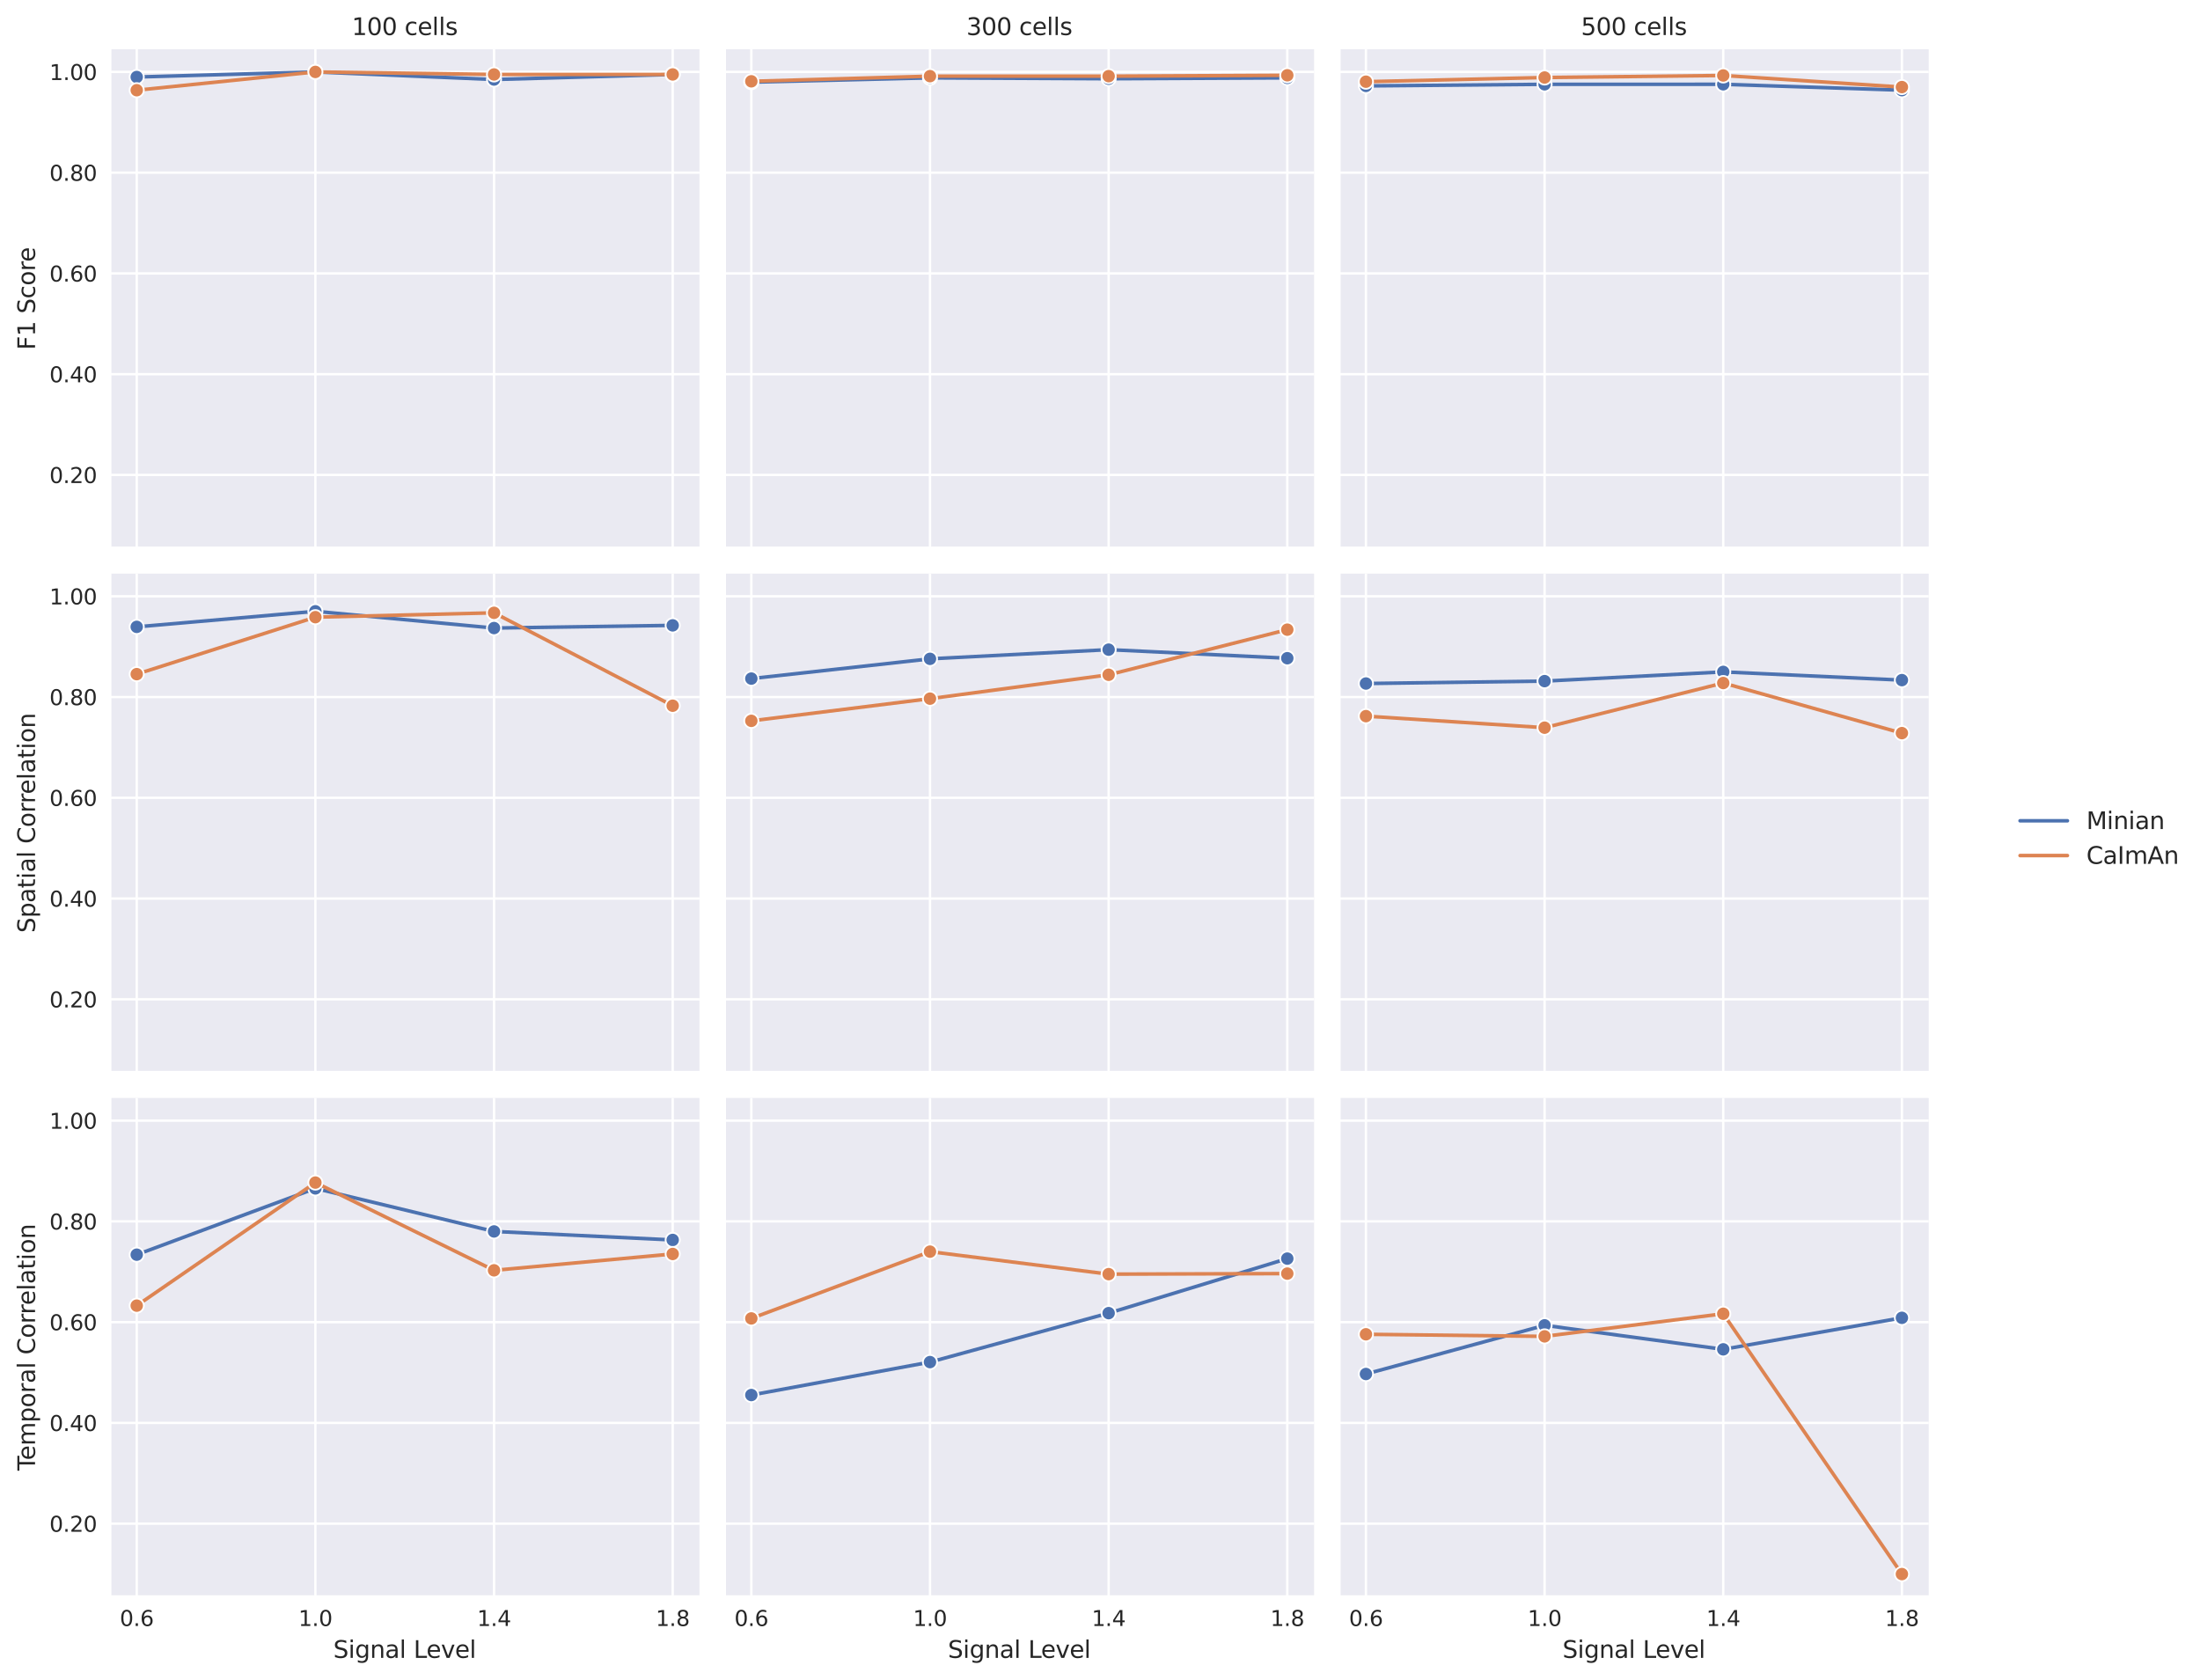 <?xml version="1.0" encoding="utf-8" standalone="no"?>
<!DOCTYPE svg PUBLIC "-//W3C//DTD SVG 1.1//EN"
  "http://www.w3.org/Graphics/SVG/1.1/DTD/svg11.dtd">
<svg height="709.267pt" version="1.1" viewBox="0 0 928.926 709.267" width="928.926pt" xmlns="http://www.w3.org/2000/svg" xmlns:xlink="http://www.w3.org/1999/xlink">
 <defs>
  <style type="text/css">*{stroke-linecap:butt;stroke-linejoin:round;}</style>
 </defs>
 <g id="figure_1">
  <g id="patch_1">
   <path d="M 0 709.267 
L 928.926 709.267 
L 928.926 0 
L 0 0 
z
" style="fill:#ffffff;"/>
  </g>
  <g id="axes_1">
   <g id="patch_2">
    <path d="M 46.417 231.392 
L 295.35 231.392 
L 295.35 20.798 
L 46.417 20.798 
z
" style="fill:#eaeaf2;"/>
   </g>
   <g id="matplotlib.axis_1">
    <g id="xtick_1">
     <g id="line2d_1">
      <path clip-path="url(#p652bbef210)" d="M 57.732 231.392 
L 57.732 20.798 
" style="fill:none;stroke:#ffffff;stroke-linecap:round;"/>
     </g>
    </g>
    <g id="xtick_2">
     <g id="line2d_2">
      <path clip-path="url(#p652bbef210)" d="M 133.167 231.392 
L 133.167 20.798 
" style="fill:none;stroke:#ffffff;stroke-linecap:round;"/>
     </g>
    </g>
    <g id="xtick_3">
     <g id="line2d_3">
      <path clip-path="url(#p652bbef210)" d="M 208.601 231.392 
L 208.601 20.798 
" style="fill:none;stroke:#ffffff;stroke-linecap:round;"/>
     </g>
    </g>
    <g id="xtick_4">
     <g id="line2d_4">
      <path clip-path="url(#p652bbef210)" d="M 284.035 231.392 
L 284.035 20.798 
" style="fill:none;stroke:#ffffff;stroke-linecap:round;"/>
     </g>
    </g>
    <g id="xtick_5"/>
    <g id="xtick_6"/>
    <g id="xtick_7"/>
    <g id="xtick_8"/>
    <g id="xtick_9"/>
    <g id="xtick_10"/>
    <g id="xtick_11"/>
    <g id="xtick_12"/>
    <g id="xtick_13"/>
   </g>
   <g id="matplotlib.axis_2">
    <g id="ytick_1">
     <g id="line2d_5">
      <path clip-path="url(#p652bbef210)" d="M 46.417 200.529 
L 295.35 200.529 
" style="fill:none;stroke:#ffffff;stroke-linecap:round;"/>
     </g>
     <g id="text_1">
      <!-- 0.20 -->
      <g style="fill:#262626;" transform="translate(20.878 203.948)scale(0.09 -0.09)">
       <defs>
        <path d="M 2034 4250 
Q 1547 4250 1301 3770 
Q 1056 3291 1056 2328 
Q 1056 1369 1301 889 
Q 1547 409 2034 409 
Q 2525 409 2770 889 
Q 3016 1369 3016 2328 
Q 3016 3291 2770 3770 
Q 2525 4250 2034 4250 
z
M 2034 4750 
Q 2819 4750 3233 4129 
Q 3647 3509 3647 2328 
Q 3647 1150 3233 529 
Q 2819 -91 2034 -91 
Q 1250 -91 836 529 
Q 422 1150 422 2328 
Q 422 3509 836 4129 
Q 1250 4750 2034 4750 
z
" id="DejaVuSans-30" transform="scale(0.016)"/>
        <path d="M 684 794 
L 1344 794 
L 1344 0 
L 684 0 
L 684 794 
z
" id="DejaVuSans-2e" transform="scale(0.016)"/>
        <path d="M 1228 531 
L 3431 531 
L 3431 0 
L 469 0 
L 469 531 
Q 828 903 1448 1529 
Q 2069 2156 2228 2338 
Q 2531 2678 2651 2914 
Q 2772 3150 2772 3378 
Q 2772 3750 2511 3984 
Q 2250 4219 1831 4219 
Q 1534 4219 1204 4116 
Q 875 4013 500 3803 
L 500 4441 
Q 881 4594 1212 4672 
Q 1544 4750 1819 4750 
Q 2544 4750 2975 4387 
Q 3406 4025 3406 3419 
Q 3406 3131 3298 2873 
Q 3191 2616 2906 2266 
Q 2828 2175 2409 1742 
Q 1991 1309 1228 531 
z
" id="DejaVuSans-32" transform="scale(0.016)"/>
       </defs>
       <use xlink:href="#DejaVuSans-30"/>
       <use x="63.623" xlink:href="#DejaVuSans-2e"/>
       <use x="95.41" xlink:href="#DejaVuSans-32"/>
       <use x="159.033" xlink:href="#DejaVuSans-30"/>
      </g>
     </g>
    </g>
    <g id="ytick_2">
     <g id="line2d_6">
      <path clip-path="url(#p652bbef210)" d="M 46.417 157.989 
L 295.35 157.989 
" style="fill:none;stroke:#ffffff;stroke-linecap:round;"/>
     </g>
     <g id="text_2">
      <!-- 0.40 -->
      <g style="fill:#262626;" transform="translate(20.878 161.409)scale(0.09 -0.09)">
       <defs>
        <path d="M 2419 4116 
L 825 1625 
L 2419 1625 
L 2419 4116 
z
M 2253 4666 
L 3047 4666 
L 3047 1625 
L 3713 1625 
L 3713 1100 
L 3047 1100 
L 3047 0 
L 2419 0 
L 2419 1100 
L 313 1100 
L 313 1709 
L 2253 4666 
z
" id="DejaVuSans-34" transform="scale(0.016)"/>
       </defs>
       <use xlink:href="#DejaVuSans-30"/>
       <use x="63.623" xlink:href="#DejaVuSans-2e"/>
       <use x="95.41" xlink:href="#DejaVuSans-34"/>
       <use x="159.033" xlink:href="#DejaVuSans-30"/>
      </g>
     </g>
    </g>
    <g id="ytick_3">
     <g id="line2d_7">
      <path clip-path="url(#p652bbef210)" d="M 46.417 115.45 
L 295.35 115.45 
" style="fill:none;stroke:#ffffff;stroke-linecap:round;"/>
     </g>
     <g id="text_3">
      <!-- 0.60 -->
      <g style="fill:#262626;" transform="translate(20.878 118.869)scale(0.09 -0.09)">
       <defs>
        <path d="M 2113 2584 
Q 1688 2584 1439 2293 
Q 1191 2003 1191 1497 
Q 1191 994 1439 701 
Q 1688 409 2113 409 
Q 2538 409 2786 701 
Q 3034 994 3034 1497 
Q 3034 2003 2786 2293 
Q 2538 2584 2113 2584 
z
M 3366 4563 
L 3366 3988 
Q 3128 4100 2886 4159 
Q 2644 4219 2406 4219 
Q 1781 4219 1451 3797 
Q 1122 3375 1075 2522 
Q 1259 2794 1537 2939 
Q 1816 3084 2150 3084 
Q 2853 3084 3261 2657 
Q 3669 2231 3669 1497 
Q 3669 778 3244 343 
Q 2819 -91 2113 -91 
Q 1303 -91 875 529 
Q 447 1150 447 2328 
Q 447 3434 972 4092 
Q 1497 4750 2381 4750 
Q 2619 4750 2861 4703 
Q 3103 4656 3366 4563 
z
" id="DejaVuSans-36" transform="scale(0.016)"/>
       </defs>
       <use xlink:href="#DejaVuSans-30"/>
       <use x="63.623" xlink:href="#DejaVuSans-2e"/>
       <use x="95.41" xlink:href="#DejaVuSans-36"/>
       <use x="159.033" xlink:href="#DejaVuSans-30"/>
      </g>
     </g>
    </g>
    <g id="ytick_4">
     <g id="line2d_8">
      <path clip-path="url(#p652bbef210)" d="M 46.417 72.91 
L 295.35 72.91 
" style="fill:none;stroke:#ffffff;stroke-linecap:round;"/>
     </g>
     <g id="text_4">
      <!-- 0.80 -->
      <g style="fill:#262626;" transform="translate(20.878 76.33)scale(0.09 -0.09)">
       <defs>
        <path d="M 2034 2216 
Q 1584 2216 1326 1975 
Q 1069 1734 1069 1313 
Q 1069 891 1326 650 
Q 1584 409 2034 409 
Q 2484 409 2743 651 
Q 3003 894 3003 1313 
Q 3003 1734 2745 1975 
Q 2488 2216 2034 2216 
z
M 1403 2484 
Q 997 2584 770 2862 
Q 544 3141 544 3541 
Q 544 4100 942 4425 
Q 1341 4750 2034 4750 
Q 2731 4750 3128 4425 
Q 3525 4100 3525 3541 
Q 3525 3141 3298 2862 
Q 3072 2584 2669 2484 
Q 3125 2378 3379 2068 
Q 3634 1759 3634 1313 
Q 3634 634 3220 271 
Q 2806 -91 2034 -91 
Q 1263 -91 848 271 
Q 434 634 434 1313 
Q 434 1759 690 2068 
Q 947 2378 1403 2484 
z
M 1172 3481 
Q 1172 3119 1398 2916 
Q 1625 2713 2034 2713 
Q 2441 2713 2670 2916 
Q 2900 3119 2900 3481 
Q 2900 3844 2670 4047 
Q 2441 4250 2034 4250 
Q 1625 4250 1398 4047 
Q 1172 3844 1172 3481 
z
" id="DejaVuSans-38" transform="scale(0.016)"/>
       </defs>
       <use xlink:href="#DejaVuSans-30"/>
       <use x="63.623" xlink:href="#DejaVuSans-2e"/>
       <use x="95.41" xlink:href="#DejaVuSans-38"/>
       <use x="159.033" xlink:href="#DejaVuSans-30"/>
      </g>
     </g>
    </g>
    <g id="ytick_5">
     <g id="line2d_9">
      <path clip-path="url(#p652bbef210)" d="M 46.417 30.371 
L 295.35 30.371 
" style="fill:none;stroke:#ffffff;stroke-linecap:round;"/>
     </g>
     <g id="text_5">
      <!-- 1.00 -->
      <g style="fill:#262626;" transform="translate(20.878 33.79)scale(0.09 -0.09)">
       <defs>
        <path d="M 794 531 
L 1825 531 
L 1825 4091 
L 703 3866 
L 703 4441 
L 1819 4666 
L 2450 4666 
L 2450 531 
L 3481 531 
L 3481 0 
L 794 0 
L 794 531 
z
" id="DejaVuSans-31" transform="scale(0.016)"/>
       </defs>
       <use xlink:href="#DejaVuSans-31"/>
       <use x="63.623" xlink:href="#DejaVuSans-2e"/>
       <use x="95.41" xlink:href="#DejaVuSans-30"/>
       <use x="159.033" xlink:href="#DejaVuSans-30"/>
      </g>
     </g>
    </g>
    <g id="ytick_6"/>
    <g id="ytick_7"/>
    <g id="ytick_8"/>
    <g id="ytick_9"/>
    <g id="ytick_10"/>
    <g id="ytick_11"/>
    <g id="ytick_12"/>
    <g id="ytick_13"/>
    <g id="ytick_14"/>
    <g id="ytick_15"/>
    <g id="ytick_16"/>
    <g id="ytick_17"/>
    <g id="ytick_18"/>
    <g id="ytick_19"/>
    <g id="text_6">
     <!-- F1 Score -->
     <g style="fill:#262626;" transform="translate(14.798 147.744)rotate(-90)scale(0.1 -0.1)">
      <defs>
       <path d="M 628 4666 
L 3309 4666 
L 3309 4134 
L 1259 4134 
L 1259 2759 
L 3109 2759 
L 3109 2228 
L 1259 2228 
L 1259 0 
L 628 0 
L 628 4666 
z
" id="DejaVuSans-46" transform="scale(0.016)"/>
       <path id="DejaVuSans-20" transform="scale(0.016)"/>
       <path d="M 3425 4513 
L 3425 3897 
Q 3066 4069 2747 4153 
Q 2428 4238 2131 4238 
Q 1616 4238 1336 4038 
Q 1056 3838 1056 3469 
Q 1056 3159 1242 3001 
Q 1428 2844 1947 2747 
L 2328 2669 
Q 3034 2534 3370 2195 
Q 3706 1856 3706 1288 
Q 3706 609 3251 259 
Q 2797 -91 1919 -91 
Q 1588 -91 1214 -16 
Q 841 59 441 206 
L 441 856 
Q 825 641 1194 531 
Q 1563 422 1919 422 
Q 2459 422 2753 634 
Q 3047 847 3047 1241 
Q 3047 1584 2836 1778 
Q 2625 1972 2144 2069 
L 1759 2144 
Q 1053 2284 737 2584 
Q 422 2884 422 3419 
Q 422 4038 858 4394 
Q 1294 4750 2059 4750 
Q 2388 4750 2728 4690 
Q 3069 4631 3425 4513 
z
" id="DejaVuSans-53" transform="scale(0.016)"/>
       <path d="M 3122 3366 
L 3122 2828 
Q 2878 2963 2633 3030 
Q 2388 3097 2138 3097 
Q 1578 3097 1268 2742 
Q 959 2388 959 1747 
Q 959 1106 1268 751 
Q 1578 397 2138 397 
Q 2388 397 2633 464 
Q 2878 531 3122 666 
L 3122 134 
Q 2881 22 2623 -34 
Q 2366 -91 2075 -91 
Q 1284 -91 818 406 
Q 353 903 353 1747 
Q 353 2603 823 3093 
Q 1294 3584 2113 3584 
Q 2378 3584 2631 3529 
Q 2884 3475 3122 3366 
z
" id="DejaVuSans-63" transform="scale(0.016)"/>
       <path d="M 1959 3097 
Q 1497 3097 1228 2736 
Q 959 2375 959 1747 
Q 959 1119 1226 758 
Q 1494 397 1959 397 
Q 2419 397 2687 759 
Q 2956 1122 2956 1747 
Q 2956 2369 2687 2733 
Q 2419 3097 1959 3097 
z
M 1959 3584 
Q 2709 3584 3137 3096 
Q 3566 2609 3566 1747 
Q 3566 888 3137 398 
Q 2709 -91 1959 -91 
Q 1206 -91 779 398 
Q 353 888 353 1747 
Q 353 2609 779 3096 
Q 1206 3584 1959 3584 
z
" id="DejaVuSans-6f" transform="scale(0.016)"/>
       <path d="M 2631 2963 
Q 2534 3019 2420 3045 
Q 2306 3072 2169 3072 
Q 1681 3072 1420 2755 
Q 1159 2438 1159 1844 
L 1159 0 
L 581 0 
L 581 3500 
L 1159 3500 
L 1159 2956 
Q 1341 3275 1631 3429 
Q 1922 3584 2338 3584 
Q 2397 3584 2469 3576 
Q 2541 3569 2628 3553 
L 2631 2963 
z
" id="DejaVuSans-72" transform="scale(0.016)"/>
       <path d="M 3597 1894 
L 3597 1613 
L 953 1613 
Q 991 1019 1311 708 
Q 1631 397 2203 397 
Q 2534 397 2845 478 
Q 3156 559 3463 722 
L 3463 178 
Q 3153 47 2828 -22 
Q 2503 -91 2169 -91 
Q 1331 -91 842 396 
Q 353 884 353 1716 
Q 353 2575 817 3079 
Q 1281 3584 2069 3584 
Q 2775 3584 3186 3129 
Q 3597 2675 3597 1894 
z
M 3022 2063 
Q 3016 2534 2758 2815 
Q 2500 3097 2075 3097 
Q 1594 3097 1305 2825 
Q 1016 2553 972 2059 
L 3022 2063 
z
" id="DejaVuSans-65" transform="scale(0.016)"/>
      </defs>
      <use xlink:href="#DejaVuSans-46"/>
      <use x="57.52" xlink:href="#DejaVuSans-31"/>
      <use x="121.143" xlink:href="#DejaVuSans-20"/>
      <use x="152.93" xlink:href="#DejaVuSans-53"/>
      <use x="216.406" xlink:href="#DejaVuSans-63"/>
      <use x="271.387" xlink:href="#DejaVuSans-6f"/>
      <use x="332.568" xlink:href="#DejaVuSans-72"/>
      <use x="371.432" xlink:href="#DejaVuSans-65"/>
     </g>
    </g>
   </g>
   <g id="line2d_10">
    <path clip-path="url(#p652bbef210)" d="M 57.732 32.519 
L 133.167 30.371 
L 208.601 33.577 
L 284.035 31.44 
" style="fill:none;stroke:#4c72b0;stroke-linecap:round;stroke-width:1.5;"/>
    <defs>
     <path d="M 0 3 
C 0.796 3 1.559 2.684 2.121 2.121 
C 2.684 1.559 3 0.796 3 0 
C 3 -0.796 2.684 -1.559 2.121 -2.121 
C 1.559 -2.684 0.796 -3 0 -3 
C -0.796 -3 -1.559 -2.684 -2.121 -2.121 
C -2.684 -1.559 -3 -0.796 -3 0 
C -3 0.796 -2.684 1.559 -2.121 2.121 
C -1.559 2.684 -0.796 3 0 3 
z
" id="m68889cfb37" style="stroke:#ffffff;stroke-width:0.75;"/>
    </defs>
    <g clip-path="url(#p652bbef210)">
     <use style="fill:#4c72b0;stroke:#ffffff;stroke-width:0.75;" x="57.732" xlink:href="#m68889cfb37" y="32.519"/>
     <use style="fill:#4c72b0;stroke:#ffffff;stroke-width:0.75;" x="133.167" xlink:href="#m68889cfb37" y="30.371"/>
     <use style="fill:#4c72b0;stroke:#ffffff;stroke-width:0.75;" x="208.601" xlink:href="#m68889cfb37" y="33.577"/>
     <use style="fill:#4c72b0;stroke:#ffffff;stroke-width:0.75;" x="284.035" xlink:href="#m68889cfb37" y="31.44"/>
    </g>
   </g>
   <g id="line2d_11">
    <path clip-path="url(#p652bbef210)" d="M 57.732 38.085 
L 133.167 30.371 
L 208.601 31.44 
L 284.035 31.429 
" style="fill:none;stroke:#dd8452;stroke-linecap:round;stroke-width:1.5;"/>
    <defs>
     <path d="M 0 3 
C 0.796 3 1.559 2.684 2.121 2.121 
C 2.684 1.559 3 0.796 3 0 
C 3 -0.796 2.684 -1.559 2.121 -2.121 
C 1.559 -2.684 0.796 -3 0 -3 
C -0.796 -3 -1.559 -2.684 -2.121 -2.121 
C -2.684 -1.559 -3 -0.796 -3 0 
C -3 0.796 -2.684 1.559 -2.121 2.121 
C -1.559 2.684 -0.796 3 0 3 
z
" id="mab67819cbd" style="stroke:#ffffff;stroke-width:0.75;"/>
    </defs>
    <g clip-path="url(#p652bbef210)">
     <use style="fill:#dd8452;stroke:#ffffff;stroke-width:0.75;" x="57.732" xlink:href="#mab67819cbd" y="38.085"/>
     <use style="fill:#dd8452;stroke:#ffffff;stroke-width:0.75;" x="133.167" xlink:href="#mab67819cbd" y="30.371"/>
     <use style="fill:#dd8452;stroke:#ffffff;stroke-width:0.75;" x="208.601" xlink:href="#mab67819cbd" y="31.44"/>
     <use style="fill:#dd8452;stroke:#ffffff;stroke-width:0.75;" x="284.035" xlink:href="#mab67819cbd" y="31.429"/>
    </g>
   </g>
   <g id="line2d_12"/>
   <g id="line2d_13"/>
   <g id="patch_3">
    <path d="M 46.417 231.392 
L 46.417 20.798 
" style="fill:none;stroke:#ffffff;stroke-linecap:square;stroke-linejoin:miter;stroke-width:1.25;"/>
   </g>
   <g id="patch_4">
    <path d="M 46.417 231.392 
L 295.35 231.392 
" style="fill:none;stroke:#ffffff;stroke-linecap:square;stroke-linejoin:miter;stroke-width:1.25;"/>
   </g>
   <g id="text_7">
    <!-- 100 cells -->
    <g style="fill:#262626;" transform="translate(148.542 14.798)scale(0.1 -0.1)">
     <defs>
      <path d="M 603 4863 
L 1178 4863 
L 1178 0 
L 603 0 
L 603 4863 
z
" id="DejaVuSans-6c" transform="scale(0.016)"/>
      <path d="M 2834 3397 
L 2834 2853 
Q 2591 2978 2328 3040 
Q 2066 3103 1784 3103 
Q 1356 3103 1142 2972 
Q 928 2841 928 2578 
Q 928 2378 1081 2264 
Q 1234 2150 1697 2047 
L 1894 2003 
Q 2506 1872 2764 1633 
Q 3022 1394 3022 966 
Q 3022 478 2636 193 
Q 2250 -91 1575 -91 
Q 1294 -91 989 -36 
Q 684 19 347 128 
L 347 722 
Q 666 556 975 473 
Q 1284 391 1588 391 
Q 1994 391 2212 530 
Q 2431 669 2431 922 
Q 2431 1156 2273 1281 
Q 2116 1406 1581 1522 
L 1381 1569 
Q 847 1681 609 1914 
Q 372 2147 372 2553 
Q 372 3047 722 3315 
Q 1072 3584 1716 3584 
Q 2034 3584 2315 3537 
Q 2597 3491 2834 3397 
z
" id="DejaVuSans-73" transform="scale(0.016)"/>
     </defs>
     <use xlink:href="#DejaVuSans-31"/>
     <use x="63.623" xlink:href="#DejaVuSans-30"/>
     <use x="127.246" xlink:href="#DejaVuSans-30"/>
     <use x="190.869" xlink:href="#DejaVuSans-20"/>
     <use x="222.656" xlink:href="#DejaVuSans-63"/>
     <use x="277.637" xlink:href="#DejaVuSans-65"/>
     <use x="339.16" xlink:href="#DejaVuSans-6c"/>
     <use x="366.943" xlink:href="#DejaVuSans-6c"/>
     <use x="394.727" xlink:href="#DejaVuSans-73"/>
    </g>
   </g>
  </g>
  <g id="axes_2">
   <g id="patch_5">
    <path d="M 305.927 231.392 
L 554.86 231.392 
L 554.86 20.798 
L 305.927 20.798 
z
" style="fill:#eaeaf2;"/>
   </g>
   <g id="matplotlib.axis_3">
    <g id="xtick_14">
     <g id="line2d_14">
      <path clip-path="url(#p92f2dc1df7)" d="M 317.242 231.392 
L 317.242 20.798 
" style="fill:none;stroke:#ffffff;stroke-linecap:round;"/>
     </g>
    </g>
    <g id="xtick_15">
     <g id="line2d_15">
      <path clip-path="url(#p92f2dc1df7)" d="M 392.677 231.392 
L 392.677 20.798 
" style="fill:none;stroke:#ffffff;stroke-linecap:round;"/>
     </g>
    </g>
    <g id="xtick_16">
     <g id="line2d_16">
      <path clip-path="url(#p92f2dc1df7)" d="M 468.111 231.392 
L 468.111 20.798 
" style="fill:none;stroke:#ffffff;stroke-linecap:round;"/>
     </g>
    </g>
    <g id="xtick_17">
     <g id="line2d_17">
      <path clip-path="url(#p92f2dc1df7)" d="M 543.545 231.392 
L 543.545 20.798 
" style="fill:none;stroke:#ffffff;stroke-linecap:round;"/>
     </g>
    </g>
    <g id="xtick_18"/>
    <g id="xtick_19"/>
    <g id="xtick_20"/>
    <g id="xtick_21"/>
    <g id="xtick_22"/>
    <g id="xtick_23"/>
    <g id="xtick_24"/>
    <g id="xtick_25"/>
    <g id="xtick_26"/>
   </g>
   <g id="matplotlib.axis_4">
    <g id="ytick_20">
     <g id="line2d_18">
      <path clip-path="url(#p92f2dc1df7)" d="M 305.927 200.529 
L 554.86 200.529 
" style="fill:none;stroke:#ffffff;stroke-linecap:round;"/>
     </g>
    </g>
    <g id="ytick_21">
     <g id="line2d_19">
      <path clip-path="url(#p92f2dc1df7)" d="M 305.927 157.989 
L 554.86 157.989 
" style="fill:none;stroke:#ffffff;stroke-linecap:round;"/>
     </g>
    </g>
    <g id="ytick_22">
     <g id="line2d_20">
      <path clip-path="url(#p92f2dc1df7)" d="M 305.927 115.45 
L 554.86 115.45 
" style="fill:none;stroke:#ffffff;stroke-linecap:round;"/>
     </g>
    </g>
    <g id="ytick_23">
     <g id="line2d_21">
      <path clip-path="url(#p92f2dc1df7)" d="M 305.927 72.91 
L 554.86 72.91 
" style="fill:none;stroke:#ffffff;stroke-linecap:round;"/>
     </g>
    </g>
    <g id="ytick_24">
     <g id="line2d_22">
      <path clip-path="url(#p92f2dc1df7)" d="M 305.927 30.371 
L 554.86 30.371 
" style="fill:none;stroke:#ffffff;stroke-linecap:round;"/>
     </g>
    </g>
    <g id="ytick_25"/>
    <g id="ytick_26"/>
    <g id="ytick_27"/>
    <g id="ytick_28"/>
    <g id="ytick_29"/>
    <g id="ytick_30"/>
    <g id="ytick_31"/>
    <g id="ytick_32"/>
    <g id="ytick_33"/>
    <g id="ytick_34"/>
    <g id="ytick_35"/>
    <g id="ytick_36"/>
    <g id="ytick_37"/>
    <g id="ytick_38"/>
   </g>
   <g id="line2d_23">
    <path clip-path="url(#p92f2dc1df7)" d="M 317.242 34.697 
L 392.677 32.873 
L 468.111 33.245 
L 543.545 32.882 
" style="fill:none;stroke:#4c72b0;stroke-linecap:round;stroke-width:1.5;"/>
    <g clip-path="url(#p92f2dc1df7)">
     <use style="fill:#4c72b0;stroke:#ffffff;stroke-width:0.75;" x="317.242" xlink:href="#m68889cfb37" y="34.697"/>
     <use style="fill:#4c72b0;stroke:#ffffff;stroke-width:0.75;" x="392.677" xlink:href="#m68889cfb37" y="32.873"/>
     <use style="fill:#4c72b0;stroke:#ffffff;stroke-width:0.75;" x="468.111" xlink:href="#m68889cfb37" y="33.245"/>
     <use style="fill:#4c72b0;stroke:#ffffff;stroke-width:0.75;" x="543.545" xlink:href="#m68889cfb37" y="32.882"/>
    </g>
   </g>
   <g id="line2d_24">
    <path clip-path="url(#p92f2dc1df7)" d="M 317.242 34.33 
L 392.677 32.158 
L 468.111 32.158 
L 543.545 31.789 
" style="fill:none;stroke:#dd8452;stroke-linecap:round;stroke-width:1.5;"/>
    <g clip-path="url(#p92f2dc1df7)">
     <use style="fill:#dd8452;stroke:#ffffff;stroke-width:0.75;" x="317.242" xlink:href="#mab67819cbd" y="34.33"/>
     <use style="fill:#dd8452;stroke:#ffffff;stroke-width:0.75;" x="392.677" xlink:href="#mab67819cbd" y="32.158"/>
     <use style="fill:#dd8452;stroke:#ffffff;stroke-width:0.75;" x="468.111" xlink:href="#mab67819cbd" y="32.158"/>
     <use style="fill:#dd8452;stroke:#ffffff;stroke-width:0.75;" x="543.545" xlink:href="#mab67819cbd" y="31.789"/>
    </g>
   </g>
   <g id="line2d_25"/>
   <g id="line2d_26"/>
   <g id="patch_6">
    <path d="M 305.927 231.392 
L 305.927 20.798 
" style="fill:none;stroke:#ffffff;stroke-linecap:square;stroke-linejoin:miter;stroke-width:1.25;"/>
   </g>
   <g id="patch_7">
    <path d="M 305.927 231.392 
L 554.86 231.392 
" style="fill:none;stroke:#ffffff;stroke-linecap:square;stroke-linejoin:miter;stroke-width:1.25;"/>
   </g>
   <g id="text_8">
    <!-- 300 cells -->
    <g style="fill:#262626;" transform="translate(408.052 14.798)scale(0.1 -0.1)">
     <defs>
      <path d="M 2597 2516 
Q 3050 2419 3304 2112 
Q 3559 1806 3559 1356 
Q 3559 666 3084 287 
Q 2609 -91 1734 -91 
Q 1441 -91 1130 -33 
Q 819 25 488 141 
L 488 750 
Q 750 597 1062 519 
Q 1375 441 1716 441 
Q 2309 441 2620 675 
Q 2931 909 2931 1356 
Q 2931 1769 2642 2001 
Q 2353 2234 1838 2234 
L 1294 2234 
L 1294 2753 
L 1863 2753 
Q 2328 2753 2575 2939 
Q 2822 3125 2822 3475 
Q 2822 3834 2567 4026 
Q 2313 4219 1838 4219 
Q 1578 4219 1281 4162 
Q 984 4106 628 3988 
L 628 4550 
Q 988 4650 1302 4700 
Q 1616 4750 1894 4750 
Q 2613 4750 3031 4423 
Q 3450 4097 3450 3541 
Q 3450 3153 3228 2886 
Q 3006 2619 2597 2516 
z
" id="DejaVuSans-33" transform="scale(0.016)"/>
     </defs>
     <use xlink:href="#DejaVuSans-33"/>
     <use x="63.623" xlink:href="#DejaVuSans-30"/>
     <use x="127.246" xlink:href="#DejaVuSans-30"/>
     <use x="190.869" xlink:href="#DejaVuSans-20"/>
     <use x="222.656" xlink:href="#DejaVuSans-63"/>
     <use x="277.637" xlink:href="#DejaVuSans-65"/>
     <use x="339.16" xlink:href="#DejaVuSans-6c"/>
     <use x="366.943" xlink:href="#DejaVuSans-6c"/>
     <use x="394.727" xlink:href="#DejaVuSans-73"/>
    </g>
   </g>
  </g>
  <g id="axes_3">
   <g id="patch_8">
    <path d="M 565.437 231.392 
L 814.37 231.392 
L 814.37 20.798 
L 565.437 20.798 
z
" style="fill:#eaeaf2;"/>
   </g>
   <g id="matplotlib.axis_5">
    <g id="xtick_27">
     <g id="line2d_27">
      <path clip-path="url(#p458f468f9f)" d="M 576.753 231.392 
L 576.753 20.798 
" style="fill:none;stroke:#ffffff;stroke-linecap:round;"/>
     </g>
    </g>
    <g id="xtick_28">
     <g id="line2d_28">
      <path clip-path="url(#p458f468f9f)" d="M 652.187 231.392 
L 652.187 20.798 
" style="fill:none;stroke:#ffffff;stroke-linecap:round;"/>
     </g>
    </g>
    <g id="xtick_29">
     <g id="line2d_29">
      <path clip-path="url(#p458f468f9f)" d="M 727.621 231.392 
L 727.621 20.798 
" style="fill:none;stroke:#ffffff;stroke-linecap:round;"/>
     </g>
    </g>
    <g id="xtick_30">
     <g id="line2d_30">
      <path clip-path="url(#p458f468f9f)" d="M 803.055 231.392 
L 803.055 20.798 
" style="fill:none;stroke:#ffffff;stroke-linecap:round;"/>
     </g>
    </g>
    <g id="xtick_31"/>
    <g id="xtick_32"/>
    <g id="xtick_33"/>
    <g id="xtick_34"/>
    <g id="xtick_35"/>
    <g id="xtick_36"/>
    <g id="xtick_37"/>
    <g id="xtick_38"/>
    <g id="xtick_39"/>
   </g>
   <g id="matplotlib.axis_6">
    <g id="ytick_39">
     <g id="line2d_31">
      <path clip-path="url(#p458f468f9f)" d="M 565.437 200.529 
L 814.37 200.529 
" style="fill:none;stroke:#ffffff;stroke-linecap:round;"/>
     </g>
    </g>
    <g id="ytick_40">
     <g id="line2d_32">
      <path clip-path="url(#p458f468f9f)" d="M 565.437 157.989 
L 814.37 157.989 
" style="fill:none;stroke:#ffffff;stroke-linecap:round;"/>
     </g>
    </g>
    <g id="ytick_41">
     <g id="line2d_33">
      <path clip-path="url(#p458f468f9f)" d="M 565.437 115.45 
L 814.37 115.45 
" style="fill:none;stroke:#ffffff;stroke-linecap:round;"/>
     </g>
    </g>
    <g id="ytick_42">
     <g id="line2d_34">
      <path clip-path="url(#p458f468f9f)" d="M 565.437 72.91 
L 814.37 72.91 
" style="fill:none;stroke:#ffffff;stroke-linecap:round;"/>
     </g>
    </g>
    <g id="ytick_43">
     <g id="line2d_35">
      <path clip-path="url(#p458f468f9f)" d="M 565.437 30.371 
L 814.37 30.371 
" style="fill:none;stroke:#ffffff;stroke-linecap:round;"/>
     </g>
    </g>
    <g id="ytick_44"/>
    <g id="ytick_45"/>
    <g id="ytick_46"/>
    <g id="ytick_47"/>
    <g id="ytick_48"/>
    <g id="ytick_49"/>
    <g id="ytick_50"/>
    <g id="ytick_51"/>
    <g id="ytick_52"/>
    <g id="ytick_53"/>
    <g id="ytick_54"/>
    <g id="ytick_55"/>
    <g id="ytick_56"/>
    <g id="ytick_57"/>
   </g>
   <g id="line2d_36">
    <path clip-path="url(#p458f468f9f)" d="M 576.753 36.273 
L 652.187 35.601 
L 727.621 35.59 
L 803.055 38.069 
" style="fill:none;stroke:#4c72b0;stroke-linecap:round;stroke-width:1.5;"/>
    <g clip-path="url(#p458f468f9f)">
     <use style="fill:#4c72b0;stroke:#ffffff;stroke-width:0.75;" x="576.753" xlink:href="#m68889cfb37" y="36.273"/>
     <use style="fill:#4c72b0;stroke:#ffffff;stroke-width:0.75;" x="652.187" xlink:href="#m68889cfb37" y="35.601"/>
     <use style="fill:#4c72b0;stroke:#ffffff;stroke-width:0.75;" x="727.621" xlink:href="#m68889cfb37" y="35.59"/>
     <use style="fill:#4c72b0;stroke:#ffffff;stroke-width:0.75;" x="803.055" xlink:href="#m68889cfb37" y="38.069"/>
    </g>
   </g>
   <g id="line2d_37">
    <path clip-path="url(#p458f468f9f)" d="M 576.753 34.49 
L 652.187 32.727 
L 727.621 31.867 
L 803.055 36.765 
" style="fill:none;stroke:#dd8452;stroke-linecap:round;stroke-width:1.5;"/>
    <g clip-path="url(#p458f468f9f)">
     <use style="fill:#dd8452;stroke:#ffffff;stroke-width:0.75;" x="576.753" xlink:href="#mab67819cbd" y="34.49"/>
     <use style="fill:#dd8452;stroke:#ffffff;stroke-width:0.75;" x="652.187" xlink:href="#mab67819cbd" y="32.727"/>
     <use style="fill:#dd8452;stroke:#ffffff;stroke-width:0.75;" x="727.621" xlink:href="#mab67819cbd" y="31.867"/>
     <use style="fill:#dd8452;stroke:#ffffff;stroke-width:0.75;" x="803.055" xlink:href="#mab67819cbd" y="36.765"/>
    </g>
   </g>
   <g id="line2d_38"/>
   <g id="line2d_39"/>
   <g id="patch_9">
    <path d="M 565.437 231.392 
L 565.437 20.798 
" style="fill:none;stroke:#ffffff;stroke-linecap:square;stroke-linejoin:miter;stroke-width:1.25;"/>
   </g>
   <g id="patch_10">
    <path d="M 565.437 231.392 
L 814.37 231.392 
" style="fill:none;stroke:#ffffff;stroke-linecap:square;stroke-linejoin:miter;stroke-width:1.25;"/>
   </g>
   <g id="text_9">
    <!-- 500 cells -->
    <g style="fill:#262626;" transform="translate(667.563 14.798)scale(0.1 -0.1)">
     <defs>
      <path d="M 691 4666 
L 3169 4666 
L 3169 4134 
L 1269 4134 
L 1269 2991 
Q 1406 3038 1543 3061 
Q 1681 3084 1819 3084 
Q 2600 3084 3056 2656 
Q 3513 2228 3513 1497 
Q 3513 744 3044 326 
Q 2575 -91 1722 -91 
Q 1428 -91 1123 -41 
Q 819 9 494 109 
L 494 744 
Q 775 591 1075 516 
Q 1375 441 1709 441 
Q 2250 441 2565 725 
Q 2881 1009 2881 1497 
Q 2881 1984 2565 2268 
Q 2250 2553 1709 2553 
Q 1456 2553 1204 2497 
Q 953 2441 691 2322 
L 691 4666 
z
" id="DejaVuSans-35" transform="scale(0.016)"/>
     </defs>
     <use xlink:href="#DejaVuSans-35"/>
     <use x="63.623" xlink:href="#DejaVuSans-30"/>
     <use x="127.246" xlink:href="#DejaVuSans-30"/>
     <use x="190.869" xlink:href="#DejaVuSans-20"/>
     <use x="222.656" xlink:href="#DejaVuSans-63"/>
     <use x="277.637" xlink:href="#DejaVuSans-65"/>
     <use x="339.16" xlink:href="#DejaVuSans-6c"/>
     <use x="366.943" xlink:href="#DejaVuSans-6c"/>
     <use x="394.727" xlink:href="#DejaVuSans-73"/>
    </g>
   </g>
  </g>
  <g id="axes_4">
   <g id="patch_11">
    <path d="M 46.417 452.785 
L 295.35 452.785 
L 295.35 242.192 
L 46.417 242.192 
z
" style="fill:#eaeaf2;"/>
   </g>
   <g id="matplotlib.axis_7">
    <g id="xtick_40">
     <g id="line2d_40">
      <path clip-path="url(#p583f69794a)" d="M 57.732 452.785 
L 57.732 242.192 
" style="fill:none;stroke:#ffffff;stroke-linecap:round;"/>
     </g>
    </g>
    <g id="xtick_41">
     <g id="line2d_41">
      <path clip-path="url(#p583f69794a)" d="M 133.167 452.785 
L 133.167 242.192 
" style="fill:none;stroke:#ffffff;stroke-linecap:round;"/>
     </g>
    </g>
    <g id="xtick_42">
     <g id="line2d_42">
      <path clip-path="url(#p583f69794a)" d="M 208.601 452.785 
L 208.601 242.192 
" style="fill:none;stroke:#ffffff;stroke-linecap:round;"/>
     </g>
    </g>
    <g id="xtick_43">
     <g id="line2d_43">
      <path clip-path="url(#p583f69794a)" d="M 284.035 452.785 
L 284.035 242.192 
" style="fill:none;stroke:#ffffff;stroke-linecap:round;"/>
     </g>
    </g>
    <g id="xtick_44"/>
    <g id="xtick_45"/>
    <g id="xtick_46"/>
    <g id="xtick_47"/>
    <g id="xtick_48"/>
    <g id="xtick_49"/>
    <g id="xtick_50"/>
    <g id="xtick_51"/>
    <g id="xtick_52"/>
   </g>
   <g id="matplotlib.axis_8">
    <g id="ytick_58">
     <g id="line2d_44">
      <path clip-path="url(#p583f69794a)" d="M 46.417 421.922 
L 295.35 421.922 
" style="fill:none;stroke:#ffffff;stroke-linecap:round;"/>
     </g>
     <g id="text_10">
      <!-- 0.20 -->
      <g style="fill:#262626;" transform="translate(20.878 425.341)scale(0.09 -0.09)">
       <use xlink:href="#DejaVuSans-30"/>
       <use x="63.623" xlink:href="#DejaVuSans-2e"/>
       <use x="95.41" xlink:href="#DejaVuSans-32"/>
       <use x="159.033" xlink:href="#DejaVuSans-30"/>
      </g>
     </g>
    </g>
    <g id="ytick_59">
     <g id="line2d_45">
      <path clip-path="url(#p583f69794a)" d="M 46.417 379.383 
L 295.35 379.383 
" style="fill:none;stroke:#ffffff;stroke-linecap:round;"/>
     </g>
     <g id="text_11">
      <!-- 0.40 -->
      <g style="fill:#262626;" transform="translate(20.878 382.802)scale(0.09 -0.09)">
       <use xlink:href="#DejaVuSans-30"/>
       <use x="63.623" xlink:href="#DejaVuSans-2e"/>
       <use x="95.41" xlink:href="#DejaVuSans-34"/>
       <use x="159.033" xlink:href="#DejaVuSans-30"/>
      </g>
     </g>
    </g>
    <g id="ytick_60">
     <g id="line2d_46">
      <path clip-path="url(#p583f69794a)" d="M 46.417 336.843 
L 295.35 336.843 
" style="fill:none;stroke:#ffffff;stroke-linecap:round;"/>
     </g>
     <g id="text_12">
      <!-- 0.60 -->
      <g style="fill:#262626;" transform="translate(20.878 340.262)scale(0.09 -0.09)">
       <use xlink:href="#DejaVuSans-30"/>
       <use x="63.623" xlink:href="#DejaVuSans-2e"/>
       <use x="95.41" xlink:href="#DejaVuSans-36"/>
       <use x="159.033" xlink:href="#DejaVuSans-30"/>
      </g>
     </g>
    </g>
    <g id="ytick_61">
     <g id="line2d_47">
      <path clip-path="url(#p583f69794a)" d="M 46.417 294.304 
L 295.35 294.304 
" style="fill:none;stroke:#ffffff;stroke-linecap:round;"/>
     </g>
     <g id="text_13">
      <!-- 0.80 -->
      <g style="fill:#262626;" transform="translate(20.878 297.723)scale(0.09 -0.09)">
       <use xlink:href="#DejaVuSans-30"/>
       <use x="63.623" xlink:href="#DejaVuSans-2e"/>
       <use x="95.41" xlink:href="#DejaVuSans-38"/>
       <use x="159.033" xlink:href="#DejaVuSans-30"/>
      </g>
     </g>
    </g>
    <g id="ytick_62">
     <g id="line2d_48">
      <path clip-path="url(#p583f69794a)" d="M 46.417 251.764 
L 295.35 251.764 
" style="fill:none;stroke:#ffffff;stroke-linecap:round;"/>
     </g>
     <g id="text_14">
      <!-- 1.00 -->
      <g style="fill:#262626;" transform="translate(20.878 255.183)scale(0.09 -0.09)">
       <use xlink:href="#DejaVuSans-31"/>
       <use x="63.623" xlink:href="#DejaVuSans-2e"/>
       <use x="95.41" xlink:href="#DejaVuSans-30"/>
       <use x="159.033" xlink:href="#DejaVuSans-30"/>
      </g>
     </g>
    </g>
    <g id="ytick_63"/>
    <g id="ytick_64"/>
    <g id="ytick_65"/>
    <g id="ytick_66"/>
    <g id="ytick_67"/>
    <g id="ytick_68"/>
    <g id="ytick_69"/>
    <g id="ytick_70"/>
    <g id="ytick_71"/>
    <g id="ytick_72"/>
    <g id="ytick_73"/>
    <g id="ytick_74"/>
    <g id="ytick_75"/>
    <g id="ytick_76"/>
    <g id="text_15">
     <!-- Spatial Correlation -->
     <g style="fill:#262626;" transform="translate(14.798 393.861)rotate(-90)scale(0.1 -0.1)">
      <defs>
       <path d="M 1159 525 
L 1159 -1331 
L 581 -1331 
L 581 3500 
L 1159 3500 
L 1159 2969 
Q 1341 3281 1617 3432 
Q 1894 3584 2278 3584 
Q 2916 3584 3314 3078 
Q 3713 2572 3713 1747 
Q 3713 922 3314 415 
Q 2916 -91 2278 -91 
Q 1894 -91 1617 61 
Q 1341 213 1159 525 
z
M 3116 1747 
Q 3116 2381 2855 2742 
Q 2594 3103 2138 3103 
Q 1681 3103 1420 2742 
Q 1159 2381 1159 1747 
Q 1159 1113 1420 752 
Q 1681 391 2138 391 
Q 2594 391 2855 752 
Q 3116 1113 3116 1747 
z
" id="DejaVuSans-70" transform="scale(0.016)"/>
       <path d="M 2194 1759 
Q 1497 1759 1228 1600 
Q 959 1441 959 1056 
Q 959 750 1161 570 
Q 1363 391 1709 391 
Q 2188 391 2477 730 
Q 2766 1069 2766 1631 
L 2766 1759 
L 2194 1759 
z
M 3341 1997 
L 3341 0 
L 2766 0 
L 2766 531 
Q 2569 213 2275 61 
Q 1981 -91 1556 -91 
Q 1019 -91 701 211 
Q 384 513 384 1019 
Q 384 1609 779 1909 
Q 1175 2209 1959 2209 
L 2766 2209 
L 2766 2266 
Q 2766 2663 2505 2880 
Q 2244 3097 1772 3097 
Q 1472 3097 1187 3025 
Q 903 2953 641 2809 
L 641 3341 
Q 956 3463 1253 3523 
Q 1550 3584 1831 3584 
Q 2591 3584 2966 3190 
Q 3341 2797 3341 1997 
z
" id="DejaVuSans-61" transform="scale(0.016)"/>
       <path d="M 1172 4494 
L 1172 3500 
L 2356 3500 
L 2356 3053 
L 1172 3053 
L 1172 1153 
Q 1172 725 1289 603 
Q 1406 481 1766 481 
L 2356 481 
L 2356 0 
L 1766 0 
Q 1100 0 847 248 
Q 594 497 594 1153 
L 594 3053 
L 172 3053 
L 172 3500 
L 594 3500 
L 594 4494 
L 1172 4494 
z
" id="DejaVuSans-74" transform="scale(0.016)"/>
       <path d="M 603 3500 
L 1178 3500 
L 1178 0 
L 603 0 
L 603 3500 
z
M 603 4863 
L 1178 4863 
L 1178 4134 
L 603 4134 
L 603 4863 
z
" id="DejaVuSans-69" transform="scale(0.016)"/>
       <path d="M 4122 4306 
L 4122 3641 
Q 3803 3938 3442 4084 
Q 3081 4231 2675 4231 
Q 1875 4231 1450 3742 
Q 1025 3253 1025 2328 
Q 1025 1406 1450 917 
Q 1875 428 2675 428 
Q 3081 428 3442 575 
Q 3803 722 4122 1019 
L 4122 359 
Q 3791 134 3420 21 
Q 3050 -91 2638 -91 
Q 1578 -91 968 557 
Q 359 1206 359 2328 
Q 359 3453 968 4101 
Q 1578 4750 2638 4750 
Q 3056 4750 3426 4639 
Q 3797 4528 4122 4306 
z
" id="DejaVuSans-43" transform="scale(0.016)"/>
       <path d="M 3513 2113 
L 3513 0 
L 2938 0 
L 2938 2094 
Q 2938 2591 2744 2837 
Q 2550 3084 2163 3084 
Q 1697 3084 1428 2787 
Q 1159 2491 1159 1978 
L 1159 0 
L 581 0 
L 581 3500 
L 1159 3500 
L 1159 2956 
Q 1366 3272 1645 3428 
Q 1925 3584 2291 3584 
Q 2894 3584 3203 3211 
Q 3513 2838 3513 2113 
z
" id="DejaVuSans-6e" transform="scale(0.016)"/>
      </defs>
      <use xlink:href="#DejaVuSans-53"/>
      <use x="63.477" xlink:href="#DejaVuSans-70"/>
      <use x="126.953" xlink:href="#DejaVuSans-61"/>
      <use x="188.232" xlink:href="#DejaVuSans-74"/>
      <use x="227.441" xlink:href="#DejaVuSans-69"/>
      <use x="255.225" xlink:href="#DejaVuSans-61"/>
      <use x="316.504" xlink:href="#DejaVuSans-6c"/>
      <use x="344.287" xlink:href="#DejaVuSans-20"/>
      <use x="376.074" xlink:href="#DejaVuSans-43"/>
      <use x="445.898" xlink:href="#DejaVuSans-6f"/>
      <use x="507.08" xlink:href="#DejaVuSans-72"/>
      <use x="546.443" xlink:href="#DejaVuSans-72"/>
      <use x="585.307" xlink:href="#DejaVuSans-65"/>
      <use x="646.83" xlink:href="#DejaVuSans-6c"/>
      <use x="674.613" xlink:href="#DejaVuSans-61"/>
      <use x="735.893" xlink:href="#DejaVuSans-74"/>
      <use x="775.102" xlink:href="#DejaVuSans-69"/>
      <use x="802.885" xlink:href="#DejaVuSans-6f"/>
      <use x="864.066" xlink:href="#DejaVuSans-6e"/>
     </g>
    </g>
   </g>
   <g id="line2d_49">
    <path clip-path="url(#p583f69794a)" d="M 57.732 264.676 
L 133.167 258.102 
L 208.601 265.175 
L 284.035 264.044 
" style="fill:none;stroke:#4c72b0;stroke-linecap:round;stroke-width:1.5;"/>
    <g clip-path="url(#p583f69794a)">
     <use style="fill:#4c72b0;stroke:#ffffff;stroke-width:0.75;" x="57.732" xlink:href="#m68889cfb37" y="264.676"/>
     <use style="fill:#4c72b0;stroke:#ffffff;stroke-width:0.75;" x="133.167" xlink:href="#m68889cfb37" y="258.102"/>
     <use style="fill:#4c72b0;stroke:#ffffff;stroke-width:0.75;" x="208.601" xlink:href="#m68889cfb37" y="265.175"/>
     <use style="fill:#4c72b0;stroke:#ffffff;stroke-width:0.75;" x="284.035" xlink:href="#m68889cfb37" y="264.044"/>
    </g>
   </g>
   <g id="line2d_50">
    <path clip-path="url(#p583f69794a)" d="M 57.732 284.634 
L 133.167 260.579 
L 208.601 258.746 
L 284.035 297.965 
" style="fill:none;stroke:#dd8452;stroke-linecap:round;stroke-width:1.5;"/>
    <g clip-path="url(#p583f69794a)">
     <use style="fill:#dd8452;stroke:#ffffff;stroke-width:0.75;" x="57.732" xlink:href="#mab67819cbd" y="284.634"/>
     <use style="fill:#dd8452;stroke:#ffffff;stroke-width:0.75;" x="133.167" xlink:href="#mab67819cbd" y="260.579"/>
     <use style="fill:#dd8452;stroke:#ffffff;stroke-width:0.75;" x="208.601" xlink:href="#mab67819cbd" y="258.746"/>
     <use style="fill:#dd8452;stroke:#ffffff;stroke-width:0.75;" x="284.035" xlink:href="#mab67819cbd" y="297.965"/>
    </g>
   </g>
   <g id="line2d_51"/>
   <g id="line2d_52"/>
   <g id="patch_12">
    <path d="M 46.417 452.785 
L 46.417 242.192 
" style="fill:none;stroke:#ffffff;stroke-linecap:square;stroke-linejoin:miter;stroke-width:1.25;"/>
   </g>
   <g id="patch_13">
    <path d="M 46.417 452.785 
L 295.35 452.785 
" style="fill:none;stroke:#ffffff;stroke-linecap:square;stroke-linejoin:miter;stroke-width:1.25;"/>
   </g>
  </g>
  <g id="axes_5">
   <g id="patch_14">
    <path d="M 305.927 452.785 
L 554.86 452.785 
L 554.86 242.192 
L 305.927 242.192 
z
" style="fill:#eaeaf2;"/>
   </g>
   <g id="matplotlib.axis_9">
    <g id="xtick_53">
     <g id="line2d_53">
      <path clip-path="url(#p672db8ec0f)" d="M 317.242 452.785 
L 317.242 242.192 
" style="fill:none;stroke:#ffffff;stroke-linecap:round;"/>
     </g>
    </g>
    <g id="xtick_54">
     <g id="line2d_54">
      <path clip-path="url(#p672db8ec0f)" d="M 392.677 452.785 
L 392.677 242.192 
" style="fill:none;stroke:#ffffff;stroke-linecap:round;"/>
     </g>
    </g>
    <g id="xtick_55">
     <g id="line2d_55">
      <path clip-path="url(#p672db8ec0f)" d="M 468.111 452.785 
L 468.111 242.192 
" style="fill:none;stroke:#ffffff;stroke-linecap:round;"/>
     </g>
    </g>
    <g id="xtick_56">
     <g id="line2d_56">
      <path clip-path="url(#p672db8ec0f)" d="M 543.545 452.785 
L 543.545 242.192 
" style="fill:none;stroke:#ffffff;stroke-linecap:round;"/>
     </g>
    </g>
    <g id="xtick_57"/>
    <g id="xtick_58"/>
    <g id="xtick_59"/>
    <g id="xtick_60"/>
    <g id="xtick_61"/>
    <g id="xtick_62"/>
    <g id="xtick_63"/>
    <g id="xtick_64"/>
    <g id="xtick_65"/>
   </g>
   <g id="matplotlib.axis_10">
    <g id="ytick_77">
     <g id="line2d_57">
      <path clip-path="url(#p672db8ec0f)" d="M 305.927 421.922 
L 554.86 421.922 
" style="fill:none;stroke:#ffffff;stroke-linecap:round;"/>
     </g>
    </g>
    <g id="ytick_78">
     <g id="line2d_58">
      <path clip-path="url(#p672db8ec0f)" d="M 305.927 379.383 
L 554.86 379.383 
" style="fill:none;stroke:#ffffff;stroke-linecap:round;"/>
     </g>
    </g>
    <g id="ytick_79">
     <g id="line2d_59">
      <path clip-path="url(#p672db8ec0f)" d="M 305.927 336.843 
L 554.86 336.843 
" style="fill:none;stroke:#ffffff;stroke-linecap:round;"/>
     </g>
    </g>
    <g id="ytick_80">
     <g id="line2d_60">
      <path clip-path="url(#p672db8ec0f)" d="M 305.927 294.304 
L 554.86 294.304 
" style="fill:none;stroke:#ffffff;stroke-linecap:round;"/>
     </g>
    </g>
    <g id="ytick_81">
     <g id="line2d_61">
      <path clip-path="url(#p672db8ec0f)" d="M 305.927 251.764 
L 554.86 251.764 
" style="fill:none;stroke:#ffffff;stroke-linecap:round;"/>
     </g>
    </g>
    <g id="ytick_82"/>
    <g id="ytick_83"/>
    <g id="ytick_84"/>
    <g id="ytick_85"/>
    <g id="ytick_86"/>
    <g id="ytick_87"/>
    <g id="ytick_88"/>
    <g id="ytick_89"/>
    <g id="ytick_90"/>
    <g id="ytick_91"/>
    <g id="ytick_92"/>
    <g id="ytick_93"/>
    <g id="ytick_94"/>
    <g id="ytick_95"/>
   </g>
   <g id="line2d_62">
    <path clip-path="url(#p672db8ec0f)" d="M 317.242 286.512 
L 392.677 278.175 
L 468.111 274.291 
L 543.545 277.912 
" style="fill:none;stroke:#4c72b0;stroke-linecap:round;stroke-width:1.5;"/>
    <g clip-path="url(#p672db8ec0f)">
     <use style="fill:#4c72b0;stroke:#ffffff;stroke-width:0.75;" x="317.242" xlink:href="#m68889cfb37" y="286.512"/>
     <use style="fill:#4c72b0;stroke:#ffffff;stroke-width:0.75;" x="392.677" xlink:href="#m68889cfb37" y="278.175"/>
     <use style="fill:#4c72b0;stroke:#ffffff;stroke-width:0.75;" x="468.111" xlink:href="#m68889cfb37" y="274.291"/>
     <use style="fill:#4c72b0;stroke:#ffffff;stroke-width:0.75;" x="543.545" xlink:href="#m68889cfb37" y="277.912"/>
    </g>
   </g>
   <g id="line2d_63">
    <path clip-path="url(#p672db8ec0f)" d="M 317.242 304.358 
L 392.677 294.98 
L 468.111 284.907 
L 543.545 265.856 
" style="fill:none;stroke:#dd8452;stroke-linecap:round;stroke-width:1.5;"/>
    <g clip-path="url(#p672db8ec0f)">
     <use style="fill:#dd8452;stroke:#ffffff;stroke-width:0.75;" x="317.242" xlink:href="#mab67819cbd" y="304.358"/>
     <use style="fill:#dd8452;stroke:#ffffff;stroke-width:0.75;" x="392.677" xlink:href="#mab67819cbd" y="294.98"/>
     <use style="fill:#dd8452;stroke:#ffffff;stroke-width:0.75;" x="468.111" xlink:href="#mab67819cbd" y="284.907"/>
     <use style="fill:#dd8452;stroke:#ffffff;stroke-width:0.75;" x="543.545" xlink:href="#mab67819cbd" y="265.856"/>
    </g>
   </g>
   <g id="line2d_64"/>
   <g id="line2d_65"/>
   <g id="patch_15">
    <path d="M 305.927 452.785 
L 305.927 242.192 
" style="fill:none;stroke:#ffffff;stroke-linecap:square;stroke-linejoin:miter;stroke-width:1.25;"/>
   </g>
   <g id="patch_16">
    <path d="M 305.927 452.785 
L 554.86 452.785 
" style="fill:none;stroke:#ffffff;stroke-linecap:square;stroke-linejoin:miter;stroke-width:1.25;"/>
   </g>
  </g>
  <g id="axes_6">
   <g id="patch_17">
    <path d="M 565.437 452.785 
L 814.37 452.785 
L 814.37 242.192 
L 565.437 242.192 
z
" style="fill:#eaeaf2;"/>
   </g>
   <g id="matplotlib.axis_11">
    <g id="xtick_66">
     <g id="line2d_66">
      <path clip-path="url(#p38fc394920)" d="M 576.753 452.785 
L 576.753 242.192 
" style="fill:none;stroke:#ffffff;stroke-linecap:round;"/>
     </g>
    </g>
    <g id="xtick_67">
     <g id="line2d_67">
      <path clip-path="url(#p38fc394920)" d="M 652.187 452.785 
L 652.187 242.192 
" style="fill:none;stroke:#ffffff;stroke-linecap:round;"/>
     </g>
    </g>
    <g id="xtick_68">
     <g id="line2d_68">
      <path clip-path="url(#p38fc394920)" d="M 727.621 452.785 
L 727.621 242.192 
" style="fill:none;stroke:#ffffff;stroke-linecap:round;"/>
     </g>
    </g>
    <g id="xtick_69">
     <g id="line2d_69">
      <path clip-path="url(#p38fc394920)" d="M 803.055 452.785 
L 803.055 242.192 
" style="fill:none;stroke:#ffffff;stroke-linecap:round;"/>
     </g>
    </g>
    <g id="xtick_70"/>
    <g id="xtick_71"/>
    <g id="xtick_72"/>
    <g id="xtick_73"/>
    <g id="xtick_74"/>
    <g id="xtick_75"/>
    <g id="xtick_76"/>
    <g id="xtick_77"/>
    <g id="xtick_78"/>
   </g>
   <g id="matplotlib.axis_12">
    <g id="ytick_96">
     <g id="line2d_70">
      <path clip-path="url(#p38fc394920)" d="M 565.437 421.922 
L 814.37 421.922 
" style="fill:none;stroke:#ffffff;stroke-linecap:round;"/>
     </g>
    </g>
    <g id="ytick_97">
     <g id="line2d_71">
      <path clip-path="url(#p38fc394920)" d="M 565.437 379.383 
L 814.37 379.383 
" style="fill:none;stroke:#ffffff;stroke-linecap:round;"/>
     </g>
    </g>
    <g id="ytick_98">
     <g id="line2d_72">
      <path clip-path="url(#p38fc394920)" d="M 565.437 336.843 
L 814.37 336.843 
" style="fill:none;stroke:#ffffff;stroke-linecap:round;"/>
     </g>
    </g>
    <g id="ytick_99">
     <g id="line2d_73">
      <path clip-path="url(#p38fc394920)" d="M 565.437 294.304 
L 814.37 294.304 
" style="fill:none;stroke:#ffffff;stroke-linecap:round;"/>
     </g>
    </g>
    <g id="ytick_100">
     <g id="line2d_74">
      <path clip-path="url(#p38fc394920)" d="M 565.437 251.764 
L 814.37 251.764 
" style="fill:none;stroke:#ffffff;stroke-linecap:round;"/>
     </g>
    </g>
    <g id="ytick_101"/>
    <g id="ytick_102"/>
    <g id="ytick_103"/>
    <g id="ytick_104"/>
    <g id="ytick_105"/>
    <g id="ytick_106"/>
    <g id="ytick_107"/>
    <g id="ytick_108"/>
    <g id="ytick_109"/>
    <g id="ytick_110"/>
    <g id="ytick_111"/>
    <g id="ytick_112"/>
    <g id="ytick_113"/>
    <g id="ytick_114"/>
   </g>
   <g id="line2d_75">
    <path clip-path="url(#p38fc394920)" d="M 576.753 288.591 
L 652.187 287.582 
L 727.621 283.684 
L 803.055 287.159 
" style="fill:none;stroke:#4c72b0;stroke-linecap:round;stroke-width:1.5;"/>
    <g clip-path="url(#p38fc394920)">
     <use style="fill:#4c72b0;stroke:#ffffff;stroke-width:0.75;" x="576.753" xlink:href="#m68889cfb37" y="288.591"/>
     <use style="fill:#4c72b0;stroke:#ffffff;stroke-width:0.75;" x="652.187" xlink:href="#m68889cfb37" y="287.582"/>
     <use style="fill:#4c72b0;stroke:#ffffff;stroke-width:0.75;" x="727.621" xlink:href="#m68889cfb37" y="283.684"/>
     <use style="fill:#4c72b0;stroke:#ffffff;stroke-width:0.75;" x="803.055" xlink:href="#m68889cfb37" y="287.159"/>
    </g>
   </g>
   <g id="line2d_76">
    <path clip-path="url(#p38fc394920)" d="M 576.753 302.367 
L 652.187 307.238 
L 727.621 288.379 
L 803.055 309.537 
" style="fill:none;stroke:#dd8452;stroke-linecap:round;stroke-width:1.5;"/>
    <g clip-path="url(#p38fc394920)">
     <use style="fill:#dd8452;stroke:#ffffff;stroke-width:0.75;" x="576.753" xlink:href="#mab67819cbd" y="302.367"/>
     <use style="fill:#dd8452;stroke:#ffffff;stroke-width:0.75;" x="652.187" xlink:href="#mab67819cbd" y="307.238"/>
     <use style="fill:#dd8452;stroke:#ffffff;stroke-width:0.75;" x="727.621" xlink:href="#mab67819cbd" y="288.379"/>
     <use style="fill:#dd8452;stroke:#ffffff;stroke-width:0.75;" x="803.055" xlink:href="#mab67819cbd" y="309.537"/>
    </g>
   </g>
   <g id="line2d_77"/>
   <g id="line2d_78"/>
   <g id="patch_18">
    <path d="M 565.437 452.785 
L 565.437 242.192 
" style="fill:none;stroke:#ffffff;stroke-linecap:square;stroke-linejoin:miter;stroke-width:1.25;"/>
   </g>
   <g id="patch_19">
    <path d="M 565.437 452.785 
L 814.37 452.785 
" style="fill:none;stroke:#ffffff;stroke-linecap:square;stroke-linejoin:miter;stroke-width:1.25;"/>
   </g>
  </g>
  <g id="axes_7">
   <g id="patch_20">
    <path d="M 46.417 674.178 
L 295.35 674.178 
L 295.35 463.585 
L 46.417 463.585 
z
" style="fill:#eaeaf2;"/>
   </g>
   <g id="matplotlib.axis_13">
    <g id="xtick_79">
     <g id="line2d_79">
      <path clip-path="url(#p63607de4f2)" d="M 57.732 674.178 
L 57.732 463.585 
" style="fill:none;stroke:#ffffff;stroke-linecap:round;"/>
     </g>
     <g id="text_16">
      <!-- 0.6 -->
      <g style="fill:#262626;" transform="translate(50.576 686.517)scale(0.09 -0.09)">
       <use xlink:href="#DejaVuSans-30"/>
       <use x="63.623" xlink:href="#DejaVuSans-2e"/>
       <use x="95.41" xlink:href="#DejaVuSans-36"/>
      </g>
     </g>
    </g>
    <g id="xtick_80">
     <g id="line2d_80">
      <path clip-path="url(#p63607de4f2)" d="M 133.167 674.178 
L 133.167 463.585 
" style="fill:none;stroke:#ffffff;stroke-linecap:round;"/>
     </g>
     <g id="text_17">
      <!-- 1.0 -->
      <g style="fill:#262626;" transform="translate(126.01 686.517)scale(0.09 -0.09)">
       <use xlink:href="#DejaVuSans-31"/>
       <use x="63.623" xlink:href="#DejaVuSans-2e"/>
       <use x="95.41" xlink:href="#DejaVuSans-30"/>
      </g>
     </g>
    </g>
    <g id="xtick_81">
     <g id="line2d_81">
      <path clip-path="url(#p63607de4f2)" d="M 208.601 674.178 
L 208.601 463.585 
" style="fill:none;stroke:#ffffff;stroke-linecap:round;"/>
     </g>
     <g id="text_18">
      <!-- 1.4 -->
      <g style="fill:#262626;" transform="translate(201.444 686.517)scale(0.09 -0.09)">
       <use xlink:href="#DejaVuSans-31"/>
       <use x="63.623" xlink:href="#DejaVuSans-2e"/>
       <use x="95.41" xlink:href="#DejaVuSans-34"/>
      </g>
     </g>
    </g>
    <g id="xtick_82">
     <g id="line2d_82">
      <path clip-path="url(#p63607de4f2)" d="M 284.035 674.178 
L 284.035 463.585 
" style="fill:none;stroke:#ffffff;stroke-linecap:round;"/>
     </g>
     <g id="text_19">
      <!-- 1.8 -->
      <g style="fill:#262626;" transform="translate(276.879 686.517)scale(0.09 -0.09)">
       <use xlink:href="#DejaVuSans-31"/>
       <use x="63.623" xlink:href="#DejaVuSans-2e"/>
       <use x="95.41" xlink:href="#DejaVuSans-38"/>
      </g>
     </g>
    </g>
    <g id="xtick_83"/>
    <g id="xtick_84"/>
    <g id="xtick_85"/>
    <g id="xtick_86"/>
    <g id="xtick_87"/>
    <g id="xtick_88"/>
    <g id="xtick_89"/>
    <g id="xtick_90"/>
    <g id="xtick_91"/>
    <g id="text_20">
     <!-- Signal Level -->
     <g style="fill:#262626;" transform="translate(140.735 699.987)scale(0.1 -0.1)">
      <defs>
       <path d="M 2906 1791 
Q 2906 2416 2648 2759 
Q 2391 3103 1925 3103 
Q 1463 3103 1205 2759 
Q 947 2416 947 1791 
Q 947 1169 1205 825 
Q 1463 481 1925 481 
Q 2391 481 2648 825 
Q 2906 1169 2906 1791 
z
M 3481 434 
Q 3481 -459 3084 -895 
Q 2688 -1331 1869 -1331 
Q 1566 -1331 1297 -1286 
Q 1028 -1241 775 -1147 
L 775 -588 
Q 1028 -725 1275 -790 
Q 1522 -856 1778 -856 
Q 2344 -856 2625 -561 
Q 2906 -266 2906 331 
L 2906 616 
Q 2728 306 2450 153 
Q 2172 0 1784 0 
Q 1141 0 747 490 
Q 353 981 353 1791 
Q 353 2603 747 3093 
Q 1141 3584 1784 3584 
Q 2172 3584 2450 3431 
Q 2728 3278 2906 2969 
L 2906 3500 
L 3481 3500 
L 3481 434 
z
" id="DejaVuSans-67" transform="scale(0.016)"/>
       <path d="M 628 4666 
L 1259 4666 
L 1259 531 
L 3531 531 
L 3531 0 
L 628 0 
L 628 4666 
z
" id="DejaVuSans-4c" transform="scale(0.016)"/>
       <path d="M 191 3500 
L 800 3500 
L 1894 563 
L 2988 3500 
L 3597 3500 
L 2284 0 
L 1503 0 
L 191 3500 
z
" id="DejaVuSans-76" transform="scale(0.016)"/>
      </defs>
      <use xlink:href="#DejaVuSans-53"/>
      <use x="63.477" xlink:href="#DejaVuSans-69"/>
      <use x="91.26" xlink:href="#DejaVuSans-67"/>
      <use x="154.736" xlink:href="#DejaVuSans-6e"/>
      <use x="218.115" xlink:href="#DejaVuSans-61"/>
      <use x="279.395" xlink:href="#DejaVuSans-6c"/>
      <use x="307.178" xlink:href="#DejaVuSans-20"/>
      <use x="338.965" xlink:href="#DejaVuSans-4c"/>
      <use x="392.928" xlink:href="#DejaVuSans-65"/>
      <use x="454.451" xlink:href="#DejaVuSans-76"/>
      <use x="513.631" xlink:href="#DejaVuSans-65"/>
      <use x="575.154" xlink:href="#DejaVuSans-6c"/>
     </g>
    </g>
   </g>
   <g id="matplotlib.axis_14">
    <g id="ytick_115">
     <g id="line2d_83">
      <path clip-path="url(#p63607de4f2)" d="M 46.417 643.315 
L 295.35 643.315 
" style="fill:none;stroke:#ffffff;stroke-linecap:round;"/>
     </g>
     <g id="text_21">
      <!-- 0.20 -->
      <g style="fill:#262626;" transform="translate(20.878 646.735)scale(0.09 -0.09)">
       <use xlink:href="#DejaVuSans-30"/>
       <use x="63.623" xlink:href="#DejaVuSans-2e"/>
       <use x="95.41" xlink:href="#DejaVuSans-32"/>
       <use x="159.033" xlink:href="#DejaVuSans-30"/>
      </g>
     </g>
    </g>
    <g id="ytick_116">
     <g id="line2d_84">
      <path clip-path="url(#p63607de4f2)" d="M 46.417 600.776 
L 295.35 600.776 
" style="fill:none;stroke:#ffffff;stroke-linecap:round;"/>
     </g>
     <g id="text_22">
      <!-- 0.40 -->
      <g style="fill:#262626;" transform="translate(20.878 604.195)scale(0.09 -0.09)">
       <use xlink:href="#DejaVuSans-30"/>
       <use x="63.623" xlink:href="#DejaVuSans-2e"/>
       <use x="95.41" xlink:href="#DejaVuSans-34"/>
       <use x="159.033" xlink:href="#DejaVuSans-30"/>
      </g>
     </g>
    </g>
    <g id="ytick_117">
     <g id="line2d_85">
      <path clip-path="url(#p63607de4f2)" d="M 46.417 558.236 
L 295.35 558.236 
" style="fill:none;stroke:#ffffff;stroke-linecap:round;"/>
     </g>
     <g id="text_23">
      <!-- 0.60 -->
      <g style="fill:#262626;" transform="translate(20.878 561.656)scale(0.09 -0.09)">
       <use xlink:href="#DejaVuSans-30"/>
       <use x="63.623" xlink:href="#DejaVuSans-2e"/>
       <use x="95.41" xlink:href="#DejaVuSans-36"/>
       <use x="159.033" xlink:href="#DejaVuSans-30"/>
      </g>
     </g>
    </g>
    <g id="ytick_118">
     <g id="line2d_86">
      <path clip-path="url(#p63607de4f2)" d="M 46.417 515.697 
L 295.35 515.697 
" style="fill:none;stroke:#ffffff;stroke-linecap:round;"/>
     </g>
     <g id="text_24">
      <!-- 0.80 -->
      <g style="fill:#262626;" transform="translate(20.878 519.116)scale(0.09 -0.09)">
       <use xlink:href="#DejaVuSans-30"/>
       <use x="63.623" xlink:href="#DejaVuSans-2e"/>
       <use x="95.41" xlink:href="#DejaVuSans-38"/>
       <use x="159.033" xlink:href="#DejaVuSans-30"/>
      </g>
     </g>
    </g>
    <g id="ytick_119">
     <g id="line2d_87">
      <path clip-path="url(#p63607de4f2)" d="M 46.417 473.158 
L 295.35 473.158 
" style="fill:none;stroke:#ffffff;stroke-linecap:round;"/>
     </g>
     <g id="text_25">
      <!-- 1.00 -->
      <g style="fill:#262626;" transform="translate(20.878 476.577)scale(0.09 -0.09)">
       <use xlink:href="#DejaVuSans-31"/>
       <use x="63.623" xlink:href="#DejaVuSans-2e"/>
       <use x="95.41" xlink:href="#DejaVuSans-30"/>
       <use x="159.033" xlink:href="#DejaVuSans-30"/>
      </g>
     </g>
    </g>
    <g id="ytick_120"/>
    <g id="ytick_121"/>
    <g id="ytick_122"/>
    <g id="ytick_123"/>
    <g id="ytick_124"/>
    <g id="ytick_125"/>
    <g id="ytick_126"/>
    <g id="ytick_127"/>
    <g id="ytick_128"/>
    <g id="ytick_129"/>
    <g id="ytick_130"/>
    <g id="ytick_131"/>
    <g id="ytick_132"/>
    <g id="ytick_133"/>
    <g id="text_26">
     <!-- Temporal Correlation -->
     <g style="fill:#262626;" transform="translate(14.798 620.933)rotate(-90)scale(0.1 -0.1)">
      <defs>
       <path d="M -19 4666 
L 3928 4666 
L 3928 4134 
L 2272 4134 
L 2272 0 
L 1638 0 
L 1638 4134 
L -19 4134 
L -19 4666 
z
" id="DejaVuSans-54" transform="scale(0.016)"/>
       <path d="M 3328 2828 
Q 3544 3216 3844 3400 
Q 4144 3584 4550 3584 
Q 5097 3584 5394 3201 
Q 5691 2819 5691 2113 
L 5691 0 
L 5113 0 
L 5113 2094 
Q 5113 2597 4934 2840 
Q 4756 3084 4391 3084 
Q 3944 3084 3684 2787 
Q 3425 2491 3425 1978 
L 3425 0 
L 2847 0 
L 2847 2094 
Q 2847 2600 2669 2842 
Q 2491 3084 2119 3084 
Q 1678 3084 1418 2786 
Q 1159 2488 1159 1978 
L 1159 0 
L 581 0 
L 581 3500 
L 1159 3500 
L 1159 2956 
Q 1356 3278 1631 3431 
Q 1906 3584 2284 3584 
Q 2666 3584 2933 3390 
Q 3200 3197 3328 2828 
z
" id="DejaVuSans-6d" transform="scale(0.016)"/>
      </defs>
      <use xlink:href="#DejaVuSans-54"/>
      <use x="44.084" xlink:href="#DejaVuSans-65"/>
      <use x="105.607" xlink:href="#DejaVuSans-6d"/>
      <use x="203.02" xlink:href="#DejaVuSans-70"/>
      <use x="266.496" xlink:href="#DejaVuSans-6f"/>
      <use x="327.678" xlink:href="#DejaVuSans-72"/>
      <use x="368.791" xlink:href="#DejaVuSans-61"/>
      <use x="430.07" xlink:href="#DejaVuSans-6c"/>
      <use x="457.854" xlink:href="#DejaVuSans-20"/>
      <use x="489.641" xlink:href="#DejaVuSans-43"/>
      <use x="559.465" xlink:href="#DejaVuSans-6f"/>
      <use x="620.646" xlink:href="#DejaVuSans-72"/>
      <use x="660.01" xlink:href="#DejaVuSans-72"/>
      <use x="698.873" xlink:href="#DejaVuSans-65"/>
      <use x="760.396" xlink:href="#DejaVuSans-6c"/>
      <use x="788.18" xlink:href="#DejaVuSans-61"/>
      <use x="849.459" xlink:href="#DejaVuSans-74"/>
      <use x="888.668" xlink:href="#DejaVuSans-69"/>
      <use x="916.451" xlink:href="#DejaVuSans-6f"/>
      <use x="977.633" xlink:href="#DejaVuSans-6e"/>
     </g>
    </g>
   </g>
   <g id="line2d_88">
    <path clip-path="url(#p63607de4f2)" d="M 57.732 529.746 
L 133.167 501.767 
L 208.601 519.937 
L 284.035 523.527 
" style="fill:none;stroke:#4c72b0;stroke-linecap:round;stroke-width:1.5;"/>
    <g clip-path="url(#p63607de4f2)">
     <use style="fill:#4c72b0;stroke:#ffffff;stroke-width:0.75;" x="57.732" xlink:href="#m68889cfb37" y="529.746"/>
     <use style="fill:#4c72b0;stroke:#ffffff;stroke-width:0.75;" x="133.167" xlink:href="#m68889cfb37" y="501.767"/>
     <use style="fill:#4c72b0;stroke:#ffffff;stroke-width:0.75;" x="208.601" xlink:href="#m68889cfb37" y="519.937"/>
     <use style="fill:#4c72b0;stroke:#ffffff;stroke-width:0.75;" x="284.035" xlink:href="#m68889cfb37" y="523.527"/>
    </g>
   </g>
   <g id="line2d_89">
    <path clip-path="url(#p63607de4f2)" d="M 57.732 551.27 
L 133.167 499.308 
L 208.601 536.351 
L 284.035 529.449 
" style="fill:none;stroke:#dd8452;stroke-linecap:round;stroke-width:1.5;"/>
    <g clip-path="url(#p63607de4f2)">
     <use style="fill:#dd8452;stroke:#ffffff;stroke-width:0.75;" x="57.732" xlink:href="#mab67819cbd" y="551.27"/>
     <use style="fill:#dd8452;stroke:#ffffff;stroke-width:0.75;" x="133.167" xlink:href="#mab67819cbd" y="499.308"/>
     <use style="fill:#dd8452;stroke:#ffffff;stroke-width:0.75;" x="208.601" xlink:href="#mab67819cbd" y="536.351"/>
     <use style="fill:#dd8452;stroke:#ffffff;stroke-width:0.75;" x="284.035" xlink:href="#mab67819cbd" y="529.449"/>
    </g>
   </g>
   <g id="line2d_90"/>
   <g id="line2d_91"/>
   <g id="patch_21">
    <path d="M 46.417 674.178 
L 46.417 463.585 
" style="fill:none;stroke:#ffffff;stroke-linecap:square;stroke-linejoin:miter;stroke-width:1.25;"/>
   </g>
   <g id="patch_22">
    <path d="M 46.417 674.178 
L 295.35 674.178 
" style="fill:none;stroke:#ffffff;stroke-linecap:square;stroke-linejoin:miter;stroke-width:1.25;"/>
   </g>
  </g>
  <g id="axes_8">
   <g id="patch_23">
    <path d="M 305.927 674.178 
L 554.86 674.178 
L 554.86 463.585 
L 305.927 463.585 
z
" style="fill:#eaeaf2;"/>
   </g>
   <g id="matplotlib.axis_15">
    <g id="xtick_92">
     <g id="line2d_92">
      <path clip-path="url(#p03b400c9bf)" d="M 317.242 674.178 
L 317.242 463.585 
" style="fill:none;stroke:#ffffff;stroke-linecap:round;"/>
     </g>
     <g id="text_27">
      <!-- 0.6 -->
      <g style="fill:#262626;" transform="translate(310.086 686.517)scale(0.09 -0.09)">
       <use xlink:href="#DejaVuSans-30"/>
       <use x="63.623" xlink:href="#DejaVuSans-2e"/>
       <use x="95.41" xlink:href="#DejaVuSans-36"/>
      </g>
     </g>
    </g>
    <g id="xtick_93">
     <g id="line2d_93">
      <path clip-path="url(#p03b400c9bf)" d="M 392.677 674.178 
L 392.677 463.585 
" style="fill:none;stroke:#ffffff;stroke-linecap:round;"/>
     </g>
     <g id="text_28">
      <!-- 1.0 -->
      <g style="fill:#262626;" transform="translate(385.52 686.517)scale(0.09 -0.09)">
       <use xlink:href="#DejaVuSans-31"/>
       <use x="63.623" xlink:href="#DejaVuSans-2e"/>
       <use x="95.41" xlink:href="#DejaVuSans-30"/>
      </g>
     </g>
    </g>
    <g id="xtick_94">
     <g id="line2d_94">
      <path clip-path="url(#p03b400c9bf)" d="M 468.111 674.178 
L 468.111 463.585 
" style="fill:none;stroke:#ffffff;stroke-linecap:round;"/>
     </g>
     <g id="text_29">
      <!-- 1.4 -->
      <g style="fill:#262626;" transform="translate(460.955 686.517)scale(0.09 -0.09)">
       <use xlink:href="#DejaVuSans-31"/>
       <use x="63.623" xlink:href="#DejaVuSans-2e"/>
       <use x="95.41" xlink:href="#DejaVuSans-34"/>
      </g>
     </g>
    </g>
    <g id="xtick_95">
     <g id="line2d_95">
      <path clip-path="url(#p03b400c9bf)" d="M 543.545 674.178 
L 543.545 463.585 
" style="fill:none;stroke:#ffffff;stroke-linecap:round;"/>
     </g>
     <g id="text_30">
      <!-- 1.8 -->
      <g style="fill:#262626;" transform="translate(536.389 686.517)scale(0.09 -0.09)">
       <use xlink:href="#DejaVuSans-31"/>
       <use x="63.623" xlink:href="#DejaVuSans-2e"/>
       <use x="95.41" xlink:href="#DejaVuSans-38"/>
      </g>
     </g>
    </g>
    <g id="xtick_96"/>
    <g id="xtick_97"/>
    <g id="xtick_98"/>
    <g id="xtick_99"/>
    <g id="xtick_100"/>
    <g id="xtick_101"/>
    <g id="xtick_102"/>
    <g id="xtick_103"/>
    <g id="xtick_104"/>
    <g id="text_31">
     <!-- Signal Level -->
     <g style="fill:#262626;" transform="translate(400.245 699.987)scale(0.1 -0.1)">
      <use xlink:href="#DejaVuSans-53"/>
      <use x="63.477" xlink:href="#DejaVuSans-69"/>
      <use x="91.26" xlink:href="#DejaVuSans-67"/>
      <use x="154.736" xlink:href="#DejaVuSans-6e"/>
      <use x="218.115" xlink:href="#DejaVuSans-61"/>
      <use x="279.395" xlink:href="#DejaVuSans-6c"/>
      <use x="307.178" xlink:href="#DejaVuSans-20"/>
      <use x="338.965" xlink:href="#DejaVuSans-4c"/>
      <use x="392.928" xlink:href="#DejaVuSans-65"/>
      <use x="454.451" xlink:href="#DejaVuSans-76"/>
      <use x="513.631" xlink:href="#DejaVuSans-65"/>
      <use x="575.154" xlink:href="#DejaVuSans-6c"/>
     </g>
    </g>
   </g>
   <g id="matplotlib.axis_16">
    <g id="ytick_134">
     <g id="line2d_96">
      <path clip-path="url(#p03b400c9bf)" d="M 305.927 643.315 
L 554.86 643.315 
" style="fill:none;stroke:#ffffff;stroke-linecap:round;"/>
     </g>
    </g>
    <g id="ytick_135">
     <g id="line2d_97">
      <path clip-path="url(#p03b400c9bf)" d="M 305.927 600.776 
L 554.86 600.776 
" style="fill:none;stroke:#ffffff;stroke-linecap:round;"/>
     </g>
    </g>
    <g id="ytick_136">
     <g id="line2d_98">
      <path clip-path="url(#p03b400c9bf)" d="M 305.927 558.236 
L 554.86 558.236 
" style="fill:none;stroke:#ffffff;stroke-linecap:round;"/>
     </g>
    </g>
    <g id="ytick_137">
     <g id="line2d_99">
      <path clip-path="url(#p03b400c9bf)" d="M 305.927 515.697 
L 554.86 515.697 
" style="fill:none;stroke:#ffffff;stroke-linecap:round;"/>
     </g>
    </g>
    <g id="ytick_138">
     <g id="line2d_100">
      <path clip-path="url(#p03b400c9bf)" d="M 305.927 473.158 
L 554.86 473.158 
" style="fill:none;stroke:#ffffff;stroke-linecap:round;"/>
     </g>
    </g>
    <g id="ytick_139"/>
    <g id="ytick_140"/>
    <g id="ytick_141"/>
    <g id="ytick_142"/>
    <g id="ytick_143"/>
    <g id="ytick_144"/>
    <g id="ytick_145"/>
    <g id="ytick_146"/>
    <g id="ytick_147"/>
    <g id="ytick_148"/>
    <g id="ytick_149"/>
    <g id="ytick_150"/>
    <g id="ytick_151"/>
    <g id="ytick_152"/>
   </g>
   <g id="line2d_101">
    <path clip-path="url(#p03b400c9bf)" d="M 317.242 589.007 
L 392.677 575.102 
L 468.111 554.428 
L 543.545 531.409 
" style="fill:none;stroke:#4c72b0;stroke-linecap:round;stroke-width:1.5;"/>
    <g clip-path="url(#p03b400c9bf)">
     <use style="fill:#4c72b0;stroke:#ffffff;stroke-width:0.75;" x="317.242" xlink:href="#m68889cfb37" y="589.007"/>
     <use style="fill:#4c72b0;stroke:#ffffff;stroke-width:0.75;" x="392.677" xlink:href="#m68889cfb37" y="575.102"/>
     <use style="fill:#4c72b0;stroke:#ffffff;stroke-width:0.75;" x="468.111" xlink:href="#m68889cfb37" y="554.428"/>
     <use style="fill:#4c72b0;stroke:#ffffff;stroke-width:0.75;" x="543.545" xlink:href="#m68889cfb37" y="531.409"/>
    </g>
   </g>
   <g id="line2d_102">
    <path clip-path="url(#p03b400c9bf)" d="M 317.242 556.662 
L 392.677 528.465 
L 468.111 537.965 
L 543.545 537.737 
" style="fill:none;stroke:#dd8452;stroke-linecap:round;stroke-width:1.5;"/>
    <g clip-path="url(#p03b400c9bf)">
     <use style="fill:#dd8452;stroke:#ffffff;stroke-width:0.75;" x="317.242" xlink:href="#mab67819cbd" y="556.662"/>
     <use style="fill:#dd8452;stroke:#ffffff;stroke-width:0.75;" x="392.677" xlink:href="#mab67819cbd" y="528.465"/>
     <use style="fill:#dd8452;stroke:#ffffff;stroke-width:0.75;" x="468.111" xlink:href="#mab67819cbd" y="537.965"/>
     <use style="fill:#dd8452;stroke:#ffffff;stroke-width:0.75;" x="543.545" xlink:href="#mab67819cbd" y="537.737"/>
    </g>
   </g>
   <g id="line2d_103"/>
   <g id="line2d_104"/>
   <g id="patch_24">
    <path d="M 305.927 674.178 
L 305.927 463.585 
" style="fill:none;stroke:#ffffff;stroke-linecap:square;stroke-linejoin:miter;stroke-width:1.25;"/>
   </g>
   <g id="patch_25">
    <path d="M 305.927 674.178 
L 554.86 674.178 
" style="fill:none;stroke:#ffffff;stroke-linecap:square;stroke-linejoin:miter;stroke-width:1.25;"/>
   </g>
  </g>
  <g id="axes_9">
   <g id="patch_26">
    <path d="M 565.437 674.178 
L 814.37 674.178 
L 814.37 463.585 
L 565.437 463.585 
z
" style="fill:#eaeaf2;"/>
   </g>
   <g id="matplotlib.axis_17">
    <g id="xtick_105">
     <g id="line2d_105">
      <path clip-path="url(#p6b1d0a8113)" d="M 576.753 674.178 
L 576.753 463.585 
" style="fill:none;stroke:#ffffff;stroke-linecap:round;"/>
     </g>
     <g id="text_32">
      <!-- 0.6 -->
      <g style="fill:#262626;" transform="translate(569.596 686.517)scale(0.09 -0.09)">
       <use xlink:href="#DejaVuSans-30"/>
       <use x="63.623" xlink:href="#DejaVuSans-2e"/>
       <use x="95.41" xlink:href="#DejaVuSans-36"/>
      </g>
     </g>
    </g>
    <g id="xtick_106">
     <g id="line2d_106">
      <path clip-path="url(#p6b1d0a8113)" d="M 652.187 674.178 
L 652.187 463.585 
" style="fill:none;stroke:#ffffff;stroke-linecap:round;"/>
     </g>
     <g id="text_33">
      <!-- 1.0 -->
      <g style="fill:#262626;" transform="translate(645.03 686.517)scale(0.09 -0.09)">
       <use xlink:href="#DejaVuSans-31"/>
       <use x="63.623" xlink:href="#DejaVuSans-2e"/>
       <use x="95.41" xlink:href="#DejaVuSans-30"/>
      </g>
     </g>
    </g>
    <g id="xtick_107">
     <g id="line2d_107">
      <path clip-path="url(#p6b1d0a8113)" d="M 727.621 674.178 
L 727.621 463.585 
" style="fill:none;stroke:#ffffff;stroke-linecap:round;"/>
     </g>
     <g id="text_34">
      <!-- 1.4 -->
      <g style="fill:#262626;" transform="translate(720.465 686.517)scale(0.09 -0.09)">
       <use xlink:href="#DejaVuSans-31"/>
       <use x="63.623" xlink:href="#DejaVuSans-2e"/>
       <use x="95.41" xlink:href="#DejaVuSans-34"/>
      </g>
     </g>
    </g>
    <g id="xtick_108">
     <g id="line2d_108">
      <path clip-path="url(#p6b1d0a8113)" d="M 803.055 674.178 
L 803.055 463.585 
" style="fill:none;stroke:#ffffff;stroke-linecap:round;"/>
     </g>
     <g id="text_35">
      <!-- 1.8 -->
      <g style="fill:#262626;" transform="translate(795.899 686.517)scale(0.09 -0.09)">
       <use xlink:href="#DejaVuSans-31"/>
       <use x="63.623" xlink:href="#DejaVuSans-2e"/>
       <use x="95.41" xlink:href="#DejaVuSans-38"/>
      </g>
     </g>
    </g>
    <g id="xtick_109"/>
    <g id="xtick_110"/>
    <g id="xtick_111"/>
    <g id="xtick_112"/>
    <g id="xtick_113"/>
    <g id="xtick_114"/>
    <g id="xtick_115"/>
    <g id="xtick_116"/>
    <g id="xtick_117"/>
    <g id="text_36">
     <!-- Signal Level -->
     <g style="fill:#262626;" transform="translate(659.756 699.987)scale(0.1 -0.1)">
      <use xlink:href="#DejaVuSans-53"/>
      <use x="63.477" xlink:href="#DejaVuSans-69"/>
      <use x="91.26" xlink:href="#DejaVuSans-67"/>
      <use x="154.736" xlink:href="#DejaVuSans-6e"/>
      <use x="218.115" xlink:href="#DejaVuSans-61"/>
      <use x="279.395" xlink:href="#DejaVuSans-6c"/>
      <use x="307.178" xlink:href="#DejaVuSans-20"/>
      <use x="338.965" xlink:href="#DejaVuSans-4c"/>
      <use x="392.928" xlink:href="#DejaVuSans-65"/>
      <use x="454.451" xlink:href="#DejaVuSans-76"/>
      <use x="513.631" xlink:href="#DejaVuSans-65"/>
      <use x="575.154" xlink:href="#DejaVuSans-6c"/>
     </g>
    </g>
   </g>
   <g id="matplotlib.axis_18">
    <g id="ytick_153">
     <g id="line2d_109">
      <path clip-path="url(#p6b1d0a8113)" d="M 565.437 643.315 
L 814.37 643.315 
" style="fill:none;stroke:#ffffff;stroke-linecap:round;"/>
     </g>
    </g>
    <g id="ytick_154">
     <g id="line2d_110">
      <path clip-path="url(#p6b1d0a8113)" d="M 565.437 600.776 
L 814.37 600.776 
" style="fill:none;stroke:#ffffff;stroke-linecap:round;"/>
     </g>
    </g>
    <g id="ytick_155">
     <g id="line2d_111">
      <path clip-path="url(#p6b1d0a8113)" d="M 565.437 558.236 
L 814.37 558.236 
" style="fill:none;stroke:#ffffff;stroke-linecap:round;"/>
     </g>
    </g>
    <g id="ytick_156">
     <g id="line2d_112">
      <path clip-path="url(#p6b1d0a8113)" d="M 565.437 515.697 
L 814.37 515.697 
" style="fill:none;stroke:#ffffff;stroke-linecap:round;"/>
     </g>
    </g>
    <g id="ytick_157">
     <g id="line2d_113">
      <path clip-path="url(#p6b1d0a8113)" d="M 565.437 473.158 
L 814.37 473.158 
" style="fill:none;stroke:#ffffff;stroke-linecap:round;"/>
     </g>
    </g>
    <g id="ytick_158"/>
    <g id="ytick_159"/>
    <g id="ytick_160"/>
    <g id="ytick_161"/>
    <g id="ytick_162"/>
    <g id="ytick_163"/>
    <g id="ytick_164"/>
    <g id="ytick_165"/>
    <g id="ytick_166"/>
    <g id="ytick_167"/>
    <g id="ytick_168"/>
    <g id="ytick_169"/>
    <g id="ytick_170"/>
    <g id="ytick_171"/>
   </g>
   <g id="line2d_114">
    <path clip-path="url(#p6b1d0a8113)" d="M 576.753 580.129 
L 652.187 559.577 
L 727.621 569.715 
L 803.055 556.411 
" style="fill:none;stroke:#4c72b0;stroke-linecap:round;stroke-width:1.5;"/>
    <g clip-path="url(#p6b1d0a8113)">
     <use style="fill:#4c72b0;stroke:#ffffff;stroke-width:0.75;" x="576.753" xlink:href="#m68889cfb37" y="580.129"/>
     <use style="fill:#4c72b0;stroke:#ffffff;stroke-width:0.75;" x="652.187" xlink:href="#m68889cfb37" y="559.577"/>
     <use style="fill:#4c72b0;stroke:#ffffff;stroke-width:0.75;" x="727.621" xlink:href="#m68889cfb37" y="569.715"/>
     <use style="fill:#4c72b0;stroke:#ffffff;stroke-width:0.75;" x="803.055" xlink:href="#m68889cfb37" y="556.411"/>
    </g>
   </g>
   <g id="line2d_115">
    <path clip-path="url(#p6b1d0a8113)" d="M 576.753 563.361 
L 652.187 564.24 
L 727.621 554.689 
L 803.055 664.606 
" style="fill:none;stroke:#dd8452;stroke-linecap:round;stroke-width:1.5;"/>
    <g clip-path="url(#p6b1d0a8113)">
     <use style="fill:#dd8452;stroke:#ffffff;stroke-width:0.75;" x="576.753" xlink:href="#mab67819cbd" y="563.361"/>
     <use style="fill:#dd8452;stroke:#ffffff;stroke-width:0.75;" x="652.187" xlink:href="#mab67819cbd" y="564.24"/>
     <use style="fill:#dd8452;stroke:#ffffff;stroke-width:0.75;" x="727.621" xlink:href="#mab67819cbd" y="554.689"/>
     <use style="fill:#dd8452;stroke:#ffffff;stroke-width:0.75;" x="803.055" xlink:href="#mab67819cbd" y="664.606"/>
    </g>
   </g>
   <g id="line2d_116"/>
   <g id="line2d_117"/>
   <g id="patch_27">
    <path d="M 565.437 674.178 
L 565.437 463.585 
" style="fill:none;stroke:#ffffff;stroke-linecap:square;stroke-linejoin:miter;stroke-width:1.25;"/>
   </g>
   <g id="patch_28">
    <path d="M 565.437 674.178 
L 814.37 674.178 
" style="fill:none;stroke:#ffffff;stroke-linecap:square;stroke-linejoin:miter;stroke-width:1.25;"/>
   </g>
  </g>
  <g id="legend_1">
   <g id="line2d_118">
    <path d="M 852.947 346.554 
L 872.947 346.554 
" style="fill:none;stroke:#4c72b0;stroke-linecap:round;stroke-width:1.5;"/>
   </g>
   <g id="line2d_119"/>
   <g id="text_37">
    <!-- Minian -->
    <g style="fill:#262626;" transform="translate(880.947 350.054)scale(0.1 -0.1)">
     <defs>
      <path d="M 628 4666 
L 1569 4666 
L 2759 1491 
L 3956 4666 
L 4897 4666 
L 4897 0 
L 4281 0 
L 4281 4097 
L 3078 897 
L 2444 897 
L 1241 4097 
L 1241 0 
L 628 0 
L 628 4666 
z
" id="DejaVuSans-4d" transform="scale(0.016)"/>
     </defs>
     <use xlink:href="#DejaVuSans-4d"/>
     <use x="86.279" xlink:href="#DejaVuSans-69"/>
     <use x="114.062" xlink:href="#DejaVuSans-6e"/>
     <use x="177.441" xlink:href="#DejaVuSans-69"/>
     <use x="205.225" xlink:href="#DejaVuSans-61"/>
     <use x="266.504" xlink:href="#DejaVuSans-6e"/>
    </g>
   </g>
   <g id="line2d_120">
    <path d="M 852.947 361.232 
L 872.947 361.232 
" style="fill:none;stroke:#dd8452;stroke-linecap:round;stroke-width:1.5;"/>
   </g>
   <g id="line2d_121"/>
   <g id="text_38">
    <!-- CaImAn -->
    <g style="fill:#262626;" transform="translate(880.947 364.732)scale(0.1 -0.1)">
     <defs>
      <path d="M 628 4666 
L 1259 4666 
L 1259 0 
L 628 0 
L 628 4666 
z
" id="DejaVuSans-49" transform="scale(0.016)"/>
      <path d="M 2188 4044 
L 1331 1722 
L 3047 1722 
L 2188 4044 
z
M 1831 4666 
L 2547 4666 
L 4325 0 
L 3669 0 
L 3244 1197 
L 1141 1197 
L 716 0 
L 50 0 
L 1831 4666 
z
" id="DejaVuSans-41" transform="scale(0.016)"/>
     </defs>
     <use xlink:href="#DejaVuSans-43"/>
     <use x="69.824" xlink:href="#DejaVuSans-61"/>
     <use x="131.104" xlink:href="#DejaVuSans-49"/>
     <use x="160.596" xlink:href="#DejaVuSans-6d"/>
     <use x="258.008" xlink:href="#DejaVuSans-41"/>
     <use x="326.416" xlink:href="#DejaVuSans-6e"/>
    </g>
   </g>
  </g>
 </g>
 <defs>
  <clipPath id="p652bbef210">
   <rect height="210.593" width="248.933" x="46.417" y="20.798"/>
  </clipPath>
  <clipPath id="p92f2dc1df7">
   <rect height="210.593" width="248.933" x="305.927" y="20.798"/>
  </clipPath>
  <clipPath id="p458f468f9f">
   <rect height="210.593" width="248.933" x="565.437" y="20.798"/>
  </clipPath>
  <clipPath id="p583f69794a">
   <rect height="210.593" width="248.933" x="46.417" y="242.192"/>
  </clipPath>
  <clipPath id="p672db8ec0f">
   <rect height="210.593" width="248.933" x="305.927" y="242.192"/>
  </clipPath>
  <clipPath id="p38fc394920">
   <rect height="210.593" width="248.933" x="565.437" y="242.192"/>
  </clipPath>
  <clipPath id="p63607de4f2">
   <rect height="210.593" width="248.933" x="46.417" y="463.585"/>
  </clipPath>
  <clipPath id="p03b400c9bf">
   <rect height="210.593" width="248.933" x="305.927" y="463.585"/>
  </clipPath>
  <clipPath id="p6b1d0a8113">
   <rect height="210.593" width="248.933" x="565.437" y="463.585"/>
  </clipPath>
 </defs>
</svg>
